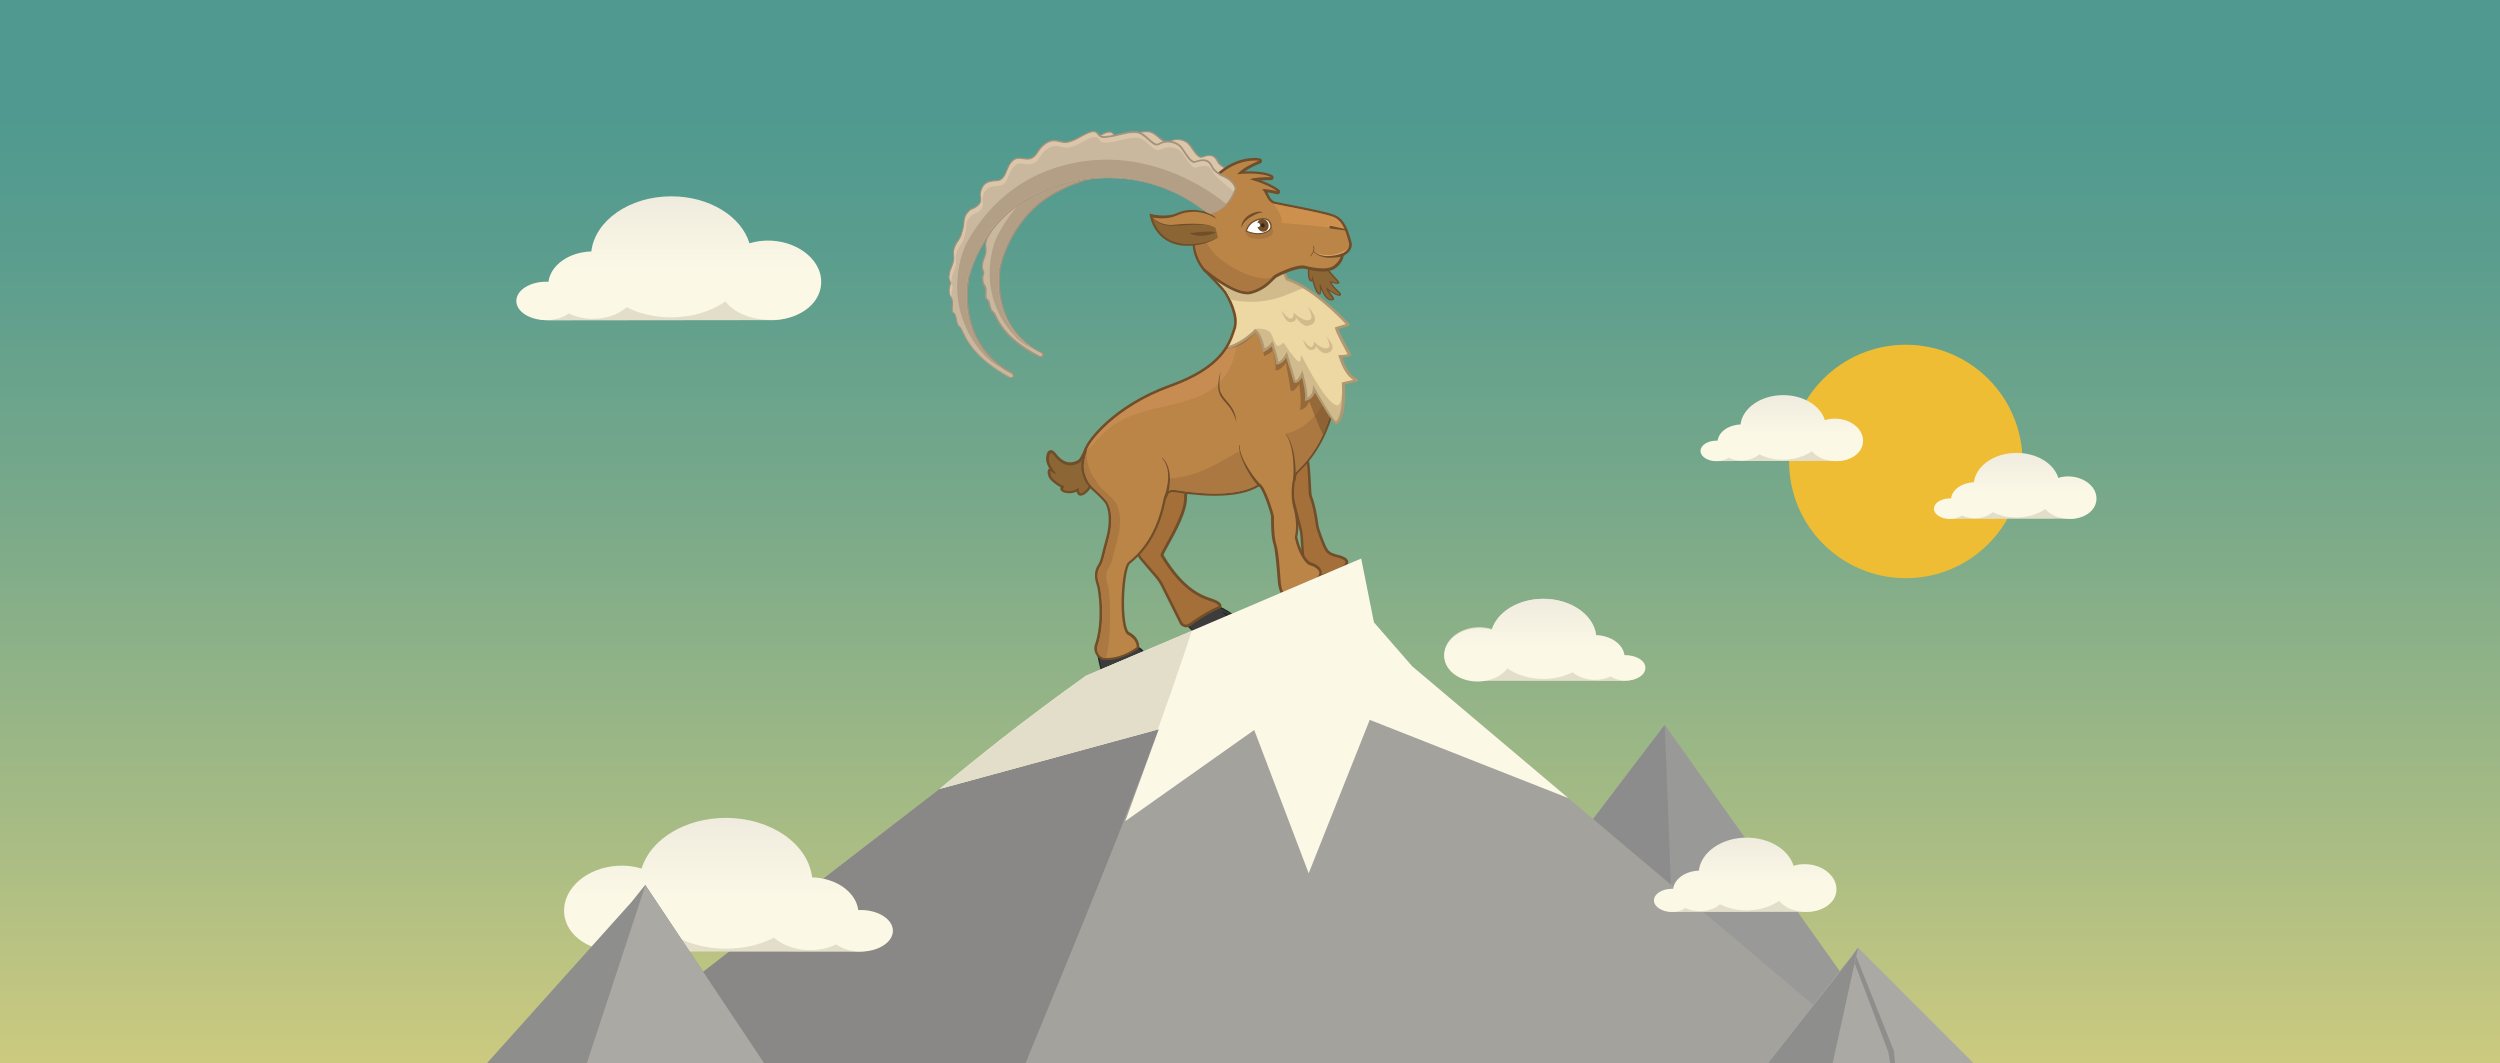 <?xml version="1.0" encoding="utf-8"?>
<!-- Generator: Adobe Illustrator 19.1.0, SVG Export Plug-In . SVG Version: 6.00 Build 0)  -->
<svg version="1.1" id="Layer_1" xmlns="http://www.w3.org/2000/svg" xmlns:xlink="http://www.w3.org/1999/xlink" x="0px" y="0px"
	 viewBox="0 0 1900 808" style="enable-background:new 0 0 1900 808;" xml:space="preserve">
<rect x="0" y="0" width="1900" height="808" fill="#333333" stroke="none"/>
<style type="text/css">
	.st0{fill:url(#SVGID_1_);}
	.st1{fill:#E2DEC9;}
	.st2{fill:url(#SVGID_2_);}
	.st3{fill:#EFBD33;}
	.st4{fill:url(#SVGID_3_);}
	.st5{fill:url(#SVGID_4_);}
	.st6{fill:#999998;}
	.st7{fill:#8C8C8C;}
	.st8{fill:#8D6635;}
	.st9{fill:#704E2A;}
	.st10{fill:#3D3C3D;}
	.st11{fill:#262626;}
	.st12{fill:#A56F3A;}
	.st13{fill:#231F20;}
	.st14{fill:#BC8548;}
	.st15{fill:#AA7840;}
	.st16{fill:#936537;}
	.st17{fill:#C68C52;}
	.st18{opacity:0.5;}
	.st19{fill:#EDD8A3;}
	.st20{fill:#D1BB8C;}
	.st21{fill:#AF9872;}
	.st22{fill:#C9B89E;}
	.st23{fill:#A3927C;}
	.st24{fill:#DBC6A9;}
	.st25{fill:#B29F86;}
	.st26{fill:#CD904D;}
	.st27{fill:#E0A66C;}
	.st28{fill:#FFFFFF;}
	.st29{fill:#3A2613;}
	.st30{fill:#8C6534;}
	.st31{fill:#A3A29D;}
	.st32{fill:url(#SVGID_5_);}
	.st33{fill:#898886;}
	.st34{fill:#FBF8E6;}
	.st35{fill:url(#SVGID_6_);}
	.st36{fill:#8E8E8D;}
	.st37{fill:#AAA9A3;}
	.st38{fill:url(#SVGID_7_);}
</style>
<linearGradient id="SVGID_1_" gradientUnits="userSpaceOnUse" x1="950" y1="808" x2="950" y2="-4.265075e-08">
	<stop  offset="0" style="stop-color:#CCCA7F"/>
	<stop  offset="0.2" style="stop-color:#AABD84"/>
	<stop  offset="0.521" style="stop-color:#79A98A"/>
	<stop  offset="0.765" style="stop-color:#5A9D8E"/>
	<stop  offset="0.902" style="stop-color:#4F9990"/>
</linearGradient>
<rect class="st0" width="1900" height="808"/>
<g>
	<path class="st1" d="M395.9,226.4c-0.2,0.8-0.3,1.6-0.3,2.4c0,8,9.3,14.5,20.8,14.6l0,0.1l166.8-0.2c16.4,0.9,30.8-6.2,37.3-17
		H395.9z"/>
	<linearGradient id="SVGID_2_" gradientUnits="userSpaceOnUse" x1="508.304" y1="243.432" x2="508.304" y2="149.207">
		<stop  offset="0.403" style="stop-color:#FBF8E6"/>
		<stop  offset="1" style="stop-color:#EFECDF"/>
	</linearGradient>
	<path class="st2" d="M586.5,182.9c-6-0.3-11.7,0.4-16.9,2c-6.2-20.5-30.5-35.7-59.4-35.7c-31.8,0-58,18.4-60.8,41.9
		c-17.1,0.5-30.9,10.4-32.6,23.1c-0.6,0-1.1-0.1-1.7-0.1c-12.6,0-22.7,6.6-22.7,14.6c0,8.1,10.2,14.6,22.7,14.6c6.9,0,13-2,17.2-5.1
		c5.3,2.6,11.6,4.1,18.4,4.1c10.2,0,19.3-3.4,25.6-8.8c9.7,4.9,21.3,7.7,33.8,7.7c15.9,0,30.4-4.6,41.2-12.1
		c6.7,8.4,18.2,13.3,31.6,14c21.8,1.2,40.2-10.5,41.2-27.5C625.1,198.9,608.3,184.2,586.5,182.9z"/>
</g>
<g>
	<circle class="st3" cx="1448.4" cy="350.7" r="88.7"/>
	<g>
		<path class="st1" d="M1471.7,385.2c-0.1,0.4-0.2,0.8-0.2,1.3c0,4.3,5,7.7,11.1,7.8l0,0l88.9-0.1c8.7,0.5,16.4-3.3,19.9-9H1471.7z"
			/>
		<linearGradient id="SVGID_3_" gradientUnits="userSpaceOnUse" x1="1531.599" y1="394.341" x2="1531.599" y2="344.126">
			<stop  offset="0.403" style="stop-color:#FBF8E6"/>
			<stop  offset="1" style="stop-color:#EFECDF"/>
		</linearGradient>
		<path class="st4" d="M1573.3,362.1c-3.2-0.2-6.2,0.2-9,1.1c-3.3-10.9-16.2-19-31.7-19c-17,0-30.9,9.8-32.4,22.3
			c-9.1,0.3-16.5,5.5-17.4,12.3c-0.3,0-0.6,0-0.9,0c-6.7,0-12.1,3.5-12.1,7.8c0,4.3,5.4,7.8,12.1,7.8c3.7,0,6.9-1,9.2-2.7
			c2.8,1.4,6.2,2.2,9.8,2.2c5.4,0,10.3-1.8,13.6-4.7c5.2,2.6,11.4,4.1,18,4.1c8.5,0,16.2-2.5,22-6.5c3.6,4.5,9.7,7.1,16.9,7.5
			c11.6,0.7,21.4-5.6,21.9-14.6C1593.9,370.6,1584.9,362.8,1573.3,362.1z"/>
	</g>
	<g>
		<path class="st1" d="M1294.3,341.3c-0.1,0.4-0.2,0.8-0.2,1.3c0,4.3,5,7.7,11.1,7.8l0,0l88.9-0.1c8.7,0.5,16.4-3.3,19.9-9H1294.3z"
			/>
		<linearGradient id="SVGID_4_" gradientUnits="userSpaceOnUse" x1="1354.221" y1="350.419" x2="1354.221" y2="300.204">
			<stop  offset="0.403" style="stop-color:#FBF8E6"/>
			<stop  offset="1" style="stop-color:#EFECDF"/>
		</linearGradient>
		<path class="st5" d="M1395.9,318.2c-3.2-0.2-6.2,0.2-9,1.1c-3.3-10.9-16.2-19-31.7-19c-17,0-30.9,9.8-32.4,22.3
			c-9.1,0.3-16.5,5.5-17.4,12.3c-0.3,0-0.6,0-0.9,0c-6.7,0-12.1,3.5-12.1,7.8s5.4,7.8,12.1,7.8c3.7,0,6.9-1,9.2-2.7
			c2.8,1.4,6.2,2.2,9.8,2.2c5.4,0,10.3-1.8,13.6-4.7c5.2,2.6,11.4,4.1,18,4.1c8.5,0,16.2-2.5,22-6.5c3.6,4.5,9.7,7.1,16.9,7.5
			c11.6,0.7,21.4-5.6,21.9-14.6C1416.5,326.7,1407.5,318.8,1395.9,318.2z"/>
	</g>
</g>
<g>
	<g>
		<g>
			<polygon class="st6" points="1447.9,808 1265.2,550.9 1069.6,808 			"/>
			<polygon class="st7" points="1275.1,808 1265.2,550.9 1069.6,808 			"/>
		</g>
		<g>
			<path class="st8" d="M821.4,375.9c-0.4,0-0.8-0.1-1.1-0.3c-1-0.6-1.4-2-1.5-3.3c-1.9,1.2-4,1.8-6.2,1.8c-0.4,0-0.8,0-1.2-0.1
				c-0.1,0-3.7-0.3-4.4-2c-0.2-0.6-0.2-1.2,0.2-1.7c0,0,0.3-0.4,0.3-0.4c0,0,0,0,0,0c-3.6-1.2-7.9-5.2-8.9-6.5
				c-0.9-1.1-1.8-4.4-1.2-5.7c0.2-0.5,0.7-0.8,1.2-0.8c0.3,0,0.5,0.1,0.7,0.2c-3.5-5.1-3.7-8.4-2.8-11.6c0.5-2,1.5-2.4,2.3-2.4
				c1.2,0,2.2,1.1,3.1,2.3c3.6,4.6,7.4,7,11.5,7c3,0,5.6-1.3,7.2-2.4c0.9-0.7,3-4.9,4.2-7.6l0.5-1.1l1,0.7c1.1,0.8,4.8,3.6,5.4,5
				l0.1,0.2l-0.8,21.7l-2.5,1C826.7,372.8,823.5,375.9,821.4,375.9z"/>
			<path class="st9" d="M825.7,342.8c0,0,4.6,3.3,5.1,4.6l-0.7,20.8l-2.2,0.9c-1.6,2.8-4.8,5.8-6.4,5.8c-0.2,0-0.4,0-0.5-0.1
				c-1.4-0.9-1.1-4.3-1.1-4.3c-2.8,2.3-5.4,2.7-7.2,2.7c-0.4,0-0.8,0-1.1,0c-1.6-0.1-4.4-1-3.5-2.1c0.9-1.2,1.3-1.5-0.2-2
				c-3.3-1.1-7.4-4.8-8.4-6.1c-0.9-1.1-1.7-4.8-0.8-4.8c0.2,0,0.4,0.1,0.7,0.4c1,1,1.9,1.5,2.5,1.5c0.5,0,0.6-0.3,0.2-0.8
				c-5.4-6.7-5.3-10.1-4.5-13.2c0.3-1.2,0.8-1.7,1.3-1.7c0.8,0,1.6,1,2.3,1.9c4.3,5.6,8.6,7.4,12.3,7.4c3.1,0,5.8-1.3,7.7-2.6
				C822.7,349.7,825.7,342.8,825.7,342.8 M824.8,339.7l-1,2.3c-1.4,3.3-3.3,6.7-3.9,7.2c-1.5,1-3.8,2.2-6.6,2.2
				c-3.7,0-7.3-2.2-10.7-6.6c-1-1.3-2.3-2.7-3.9-2.7c-0.9,0-2.5,0.4-3.2,3.1c-0.9,3.1-0.8,6.3,2,10.9c-0.4,0.2-0.8,0.6-1,1
				c-0.9,1.8,0.3,5.6,1.3,6.8c1,1.3,4.7,4.7,8.2,6.3c-0.3,0.7-0.3,1.4,0,2c0.9,2.1,4.5,2.6,5.3,2.6c0.4,0,0.8,0.1,1.3,0.1
				c1.9,0,3.8-0.4,5.5-1.2c0.3,1,0.8,2,1.7,2.6c0.5,0.3,1,0.4,1.6,0.4c2.7,0,6.1-3.5,7.8-6.2l1.6-0.6l1.2-0.5l0-1.3l0.7-20.8l0-0.4
				l-0.2-0.4c-0.6-1.5-3.5-3.8-5.8-5.4L824.8,339.7L824.8,339.7z"/>
		</g>
		<g>
			<path class="st10" d="M995.9,439l0-0.2c-0.3-5.8,0.1-5.9,0.5-6c0.5-0.3,5.8-5.1,6.4-5.7c0.2-0.2,0.3-0.3,4-0.3
				c5.2,0,14.3,0.3,14.4,0.3l0.1,0l0.1,0.1c0.5,0.3,12,7.9,13.6,9.1c0.5,0.4,1,1.3,0.7,2.6c0,0.2-0.1,0.5-1.4,0.7
				c0.6,1,0.3,1.3,0.2,1.4c-1.9,2.5-7,6.5-20.2,11.2l-0.2,0.1L995.9,439z"/>
			<path class="st11" d="M1006.7,427.2c5.3,0,14.4,0.3,14.4,0.3s12,7.9,13.6,9.1c0.4,0.3,0.7,1,0.5,2.1c-0.1,0.3-1.8,0.4-1.8,0.4
				s0.9,1.2,0.7,1.6c-2.1,2.7-7.6,6.6-20,11.1l-17.8-12.9c0,0-0.3-5.4,0.2-5.5c0.5-0.2,6.1-5.3,6.6-5.9
				C1003.2,427.2,1004.7,427.2,1006.7,427.2 M1006.7,426.2L1006.7,426.2c-3.9,0-4.1,0.2-4.4,0.5c-0.6,0.6-5.5,5.1-6.3,5.6
				c-0.6,0.2-1.1,0.6-0.7,6.5l0,0.5l0.4,0.3l17.8,12.9l0.4,0.3l0.5-0.2c13.3-4.8,18.4-8.8,20.4-11.4c0.2-0.3,0.4-0.7,0.1-1.4
				c0.8-0.2,1-0.6,1.1-0.9c0.4-1.5-0.2-2.6-0.8-3.1c-1.6-1.2-13.1-8.8-13.6-9.1l-0.2-0.2l-0.3,0
				C1021.1,426.5,1012,426.2,1006.7,426.2L1006.7,426.2z"/>
		</g>
		<g>
			<path class="st12" d="M979.9,369.7c0,0,8.4,30.4,9.1,35c0.7,4.6,1,18.4,2.1,21.6c1.1,3.2,10,12.2,10,12.2s18.7-5,21.6-9
				c2.9-3.9-1.7-5.6-4.8-6.6c-3.1-1-7.8-1.3-10.3-5.9c-2.5-4.7-6.3-15.9-6.5-17.4c-0.2-1.5-1.9-15-5-22.7c-1-2.4-0.6-25.2-3.3-31
				c-2.7-5.8-17.9,11.5-17.9,11.5L979.9,369.7z"/>
			<path class="st9" d="M1001.1,439.5c-0.3,0-0.5-0.1-0.7-0.3c-0.9-0.9-9.1-9.2-10.3-12.6c-0.7-2-1.1-7.7-1.4-13.1
				c-0.2-3.5-0.4-6.9-0.7-8.7c-0.7-4.4-8.7-33.4-9.1-34.8l-4.9-12.2c-0.1-0.4-0.1-0.7,0.2-1c2-2.3,12.4-13.7,17.3-12.9
				c1,0.1,1.8,0.7,2.2,1.7c1.7,3.8,2.2,13.9,2.6,22c0.2,4.1,0.4,8.3,0.7,9.1c3.4,8.2,5.1,22.8,5.1,22.9c0.1,1.3,3.9,12.4,6.4,17
				c1.8,3.4,5,4.2,7.7,4.9c0.7,0.2,1.4,0.3,2,0.5c2.7,0.9,5.6,2,6.3,4.2c0.4,1.2,0.1,2.5-1,3.9c-3.1,4.1-20.2,8.8-22.2,9.3
				C1001.2,439.5,1001.1,439.5,1001.1,439.5z M976.1,357.7l4.7,11.7c0,0,0,0.1,0,0.1c0.3,1.2,8.4,30.5,9.1,35.1
				c0.3,1.9,0.5,5.3,0.7,8.9c0.3,5.1,0.7,10.8,1.3,12.6c0.8,2.3,6.7,8.7,9.4,11.4c5.5-1.5,18.4-5.6,20.5-8.5
				c0.6-0.8,0.9-1.5,0.7-2.1c-0.5-1.5-3.5-2.4-5-2.9c-0.6-0.2-1.2-0.3-1.8-0.5c-3-0.8-6.8-1.7-9-5.9c-2.5-4.7-6.4-16-6.6-17.7
				c0-0.1-1.7-14.4-5-22.4c-0.4-1-0.6-4-0.8-9.7c-0.3-7.5-0.8-17.8-2.4-21.2c-0.2-0.5-0.5-0.6-0.7-0.6
				C988.3,345.4,980.6,352.7,976.1,357.7z"/>
		</g>
		<g>
			<path class="st10" d="M989.6,465.2c-2.9,0-5.6-1.8-6.8-4.4l-4.5-9.6l0.2-0.2c0.5-0.5,13.4-13.3,20.7-13.3c0.8,0,1.5,0.1,2,0.4
				c6.4,2.9,15.5,10.3,14.7,14c-0.2,1.1-0.9,2.2-2,3.3c-0.2,0.2-0.5,0.3-0.8,0.3c-0.5,0-1.1-0.1-1.6-0.3c0.1,0.9,0.1,1.9-0.4,2.2
				c-5.4,3.6-14,6.2-17.4,7.2c-0.8,0.2-1.7,0.4-2.6,0.4L989.6,465.2z"/>
			<path class="st11" d="M999.2,438.2c0.7,0,1.3,0.1,1.8,0.4c6.5,2.9,15.1,10.2,14.4,13.4c-0.2,1.1-0.9,2.1-1.9,3.1
				c-0.1,0.1-0.3,0.1-0.5,0.1c-0.8,0-2.2-0.4-2.2-0.4s0.4,2.2-0.1,2.5c-5.4,3.6-14,6.2-17.2,7.1c-0.8,0.2-1.6,0.3-2.4,0.3
				c0,0-0.1,0-0.1,0l-1.5,0c-2.7,0-5.2-1.6-6.4-4.1l-4.4-9.3C978.8,451.3,992,438.2,999.2,438.2 M999.2,437.2
				c-7.5,0-20.5,12.9-21.1,13.4l-0.5,0.5l0.3,0.6l4.4,9.3c1.3,2.8,4.2,4.6,7.3,4.7l1.5,0l0.1,0c0.9,0,1.8-0.1,2.7-0.4
				c3.4-1,12-3.6,17.5-7.3c0.2-0.1,0.7-0.5,0.7-2c0.3,0.1,0.7,0.1,1,0.1c0.2,0,0.8,0,1.2-0.4c1.1-1.2,1.9-2.4,2.1-3.6
				c1-4.3-9.3-12-15-14.6C1000.8,437.3,1000,437.2,999.2,437.2L999.2,437.2z"/>
		</g>
		<g>
			<path class="st10" d="M834.2,496.6c0,0,2.2,11.8,3.4,13.8c1.2,2,6.4,4.2,15,2.1c5.7-1.4,6.9-4.4,6.9-4.4s2.3,1.6,3.6,1.4
				s9.6-4.7,8.6-8.4c-1-3.8-3.8-8.1-7.7-9.2C860,490.7,836.7,495.6,834.2,496.6z"/>
			<path class="st11" d="M846,513.8c-5,0-8-1.7-8.9-3.2c-1.2-2-3.3-13.5-3.4-14l-0.1-0.4l0.4-0.2c2.4-1,25.8-6,30-4.9
				c4.2,1.2,7.1,5.8,8.1,9.5c0.2,0.9,0,1.9-0.6,3c-1.9,3.1-7.3,5.8-8.3,6.1c-1.1,0.2-2.7-0.6-3.5-1.1c-0.6,1-2.5,3.1-7,4.2
				C850.1,513.6,847.9,513.8,846,513.8z M834.8,497c0.7,3.5,2.3,11.7,3.2,13.2c1.2,1.9,6.4,3.8,14.4,1.8c5.3-1.3,6.5-4.1,6.5-4.1
				l0.2-0.6l0.5,0.4c0.8,0.6,2.4,1.4,3.2,1.3c0.9-0.2,6-2.8,7.7-5.6c0.5-0.8,0.7-1.6,0.5-2.2c-0.9-3.5-3.6-7.8-7.4-8.8
				C860.2,491.3,838.6,495.7,834.8,497z"/>
		</g>
		<path class="st13" d="M857.8,509.8c-0.3-0.4-0.4-8.8-0.4-8.8l4.2,7.8L857.8,509.8z"/>
		<g>
			<path class="st10" d="M901.8,474.5c0,0,8.5,9.6,11.6,9.2c4.2-0.6,17.4-7.2,22.7-11.6c0,0,3.8-2.9,1-4.7
				c-2.9-1.9-9.6-6.6-11.6-5.8C923.5,462.3,915.4,454,901.8,474.5z"/>
			<path class="st11" d="M913.2,484.2c-3.4,0-10.9-8.4-11.8-9.4l-0.3-0.3l0.2-0.3c11.3-16.9,18.8-14.6,22.4-13.5
				c0.6,0.2,1.2,0.4,1.5,0.3c1.9-0.7,6.4,2.2,11,5.2l1,0.7c0.8,0.5,1.3,1.2,1.3,2c0.1,1.8-2.2,3.5-2.2,3.5
				c-5.1,4.3-18.4,11.1-22.9,11.7C913.3,484.2,913.3,484.2,913.2,484.2z M902.4,474.5c3.3,3.7,8.9,9.1,10.9,8.8
				c4-0.5,17.2-7.1,22.4-11.5c0.5-0.4,1.9-1.7,1.9-2.7c0-0.5-0.3-0.9-0.8-1.2l-1-0.7c-2.6-1.7-8.6-5.7-10.1-5.1
				c-0.5,0.2-1.2,0-2.1-0.3C920.2,460.7,913.2,458.5,902.4,474.5z"/>
		</g>
		<polygon class="st13" points="936,471.6 928.1,464.4 937.8,469.7 		"/>
		<g>
			<path class="st12" d="M866.5,424l12.1,14.2c1.8,2.1,3.4,4.5,4.6,7l13.4,26.8c0.6,1.1,1.1,2.5,2.2,3l1.6,0.7
				c1.1,0.5,2.8-0.3,3.8-1c3.8-2.8,13.9-9.8,22.6-13.2c0,0,1.9-2.5-4.8-4.9s-22-5.9-38.9-34.4c-1-1.7,19-30,17.8-45.1
				c-0.2-2,2.9-6.4,5.2-7.5c2.3-1.1-25.6-2.4-25.6-2.4l-16.1,20.7l-5.9,21.7L866.5,424z"/>
			<path class="st9" d="M901.4,476.8c-0.4,0-0.8-0.1-1.2-0.2l-1.6-0.7c-1.3-0.5-1.9-1.8-2.4-2.9c-0.1-0.2-0.2-0.4-0.3-0.6
				l-13.4-26.8c-1.2-2.4-2.7-4.7-4.5-6.8l-12.1-14.2c0-0.1-0.1-0.1-0.1-0.2l-7.9-14.4c-0.1-0.2-0.2-0.5-0.1-0.7l5.9-21.7
				c0-0.1,0.1-0.2,0.2-0.3l16.1-20.7c0.2-0.3,0.5-0.4,0.8-0.4c26.3,1.2,26.5,2.2,26.7,3.1c0.1,0.4-0.1,0.9-0.7,1.2
				c-2.1,1-4.8,5-4.7,6.5c0.9,10.6-8.5,27.4-14,37.4c-1.8,3.2-3.6,6.5-3.8,7.4c15.5,26,29.3,30.7,36.8,33.2c0.5,0.2,1,0.4,1.5,0.5
				c3.2,1.2,5.1,2.6,5.6,4.2c0.4,1.3-0.2,2.2-0.3,2.3c-0.1,0.1-0.3,0.3-0.4,0.3c-8.5,3.3-18.5,10.2-22.3,13
				C904,476.2,902.6,476.8,901.4,476.8z M867.4,423.4l12.1,14.1c1.9,2.2,3.5,4.6,4.8,7.2l13.4,26.8c0.1,0.2,0.2,0.4,0.3,0.6
				c0.4,0.8,0.8,1.7,1.4,1.9l1.6,0.7c0.6,0.2,1.8-0.1,2.8-0.9c3.9-2.8,13.8-9.6,22.4-13.1c0-0.1,0-0.2-0.1-0.4
				c-0.2-0.4-0.9-1.6-4.4-2.8c-0.5-0.2-0.9-0.3-1.5-0.5c-7.2-2.4-22-7.5-38-34.3c-0.6-1,0.1-2.3,3.9-9.2
				c5.4-9.8,14.6-26.3,13.8-36.3c-0.2-2.1,2-5.4,4.1-7.3c-4-0.6-13.9-1.2-23-1.7l-15.6,20.2l-5.8,21.1L867.4,423.4z"/>
		</g>
		<g>
			<path class="st14" d="M840,501c-2.2,0-4.3-1.2-5.7-3.2c-1.5-2.2-2-4.9-1.2-7.2c6-17.1,2.9-41.7,1.4-46.1
				c-2-5.8-1.7-10.6,0.8-14.4c1.7-2.5,2.2-4.9,3.4-9.7c0.7-2.7,1.5-6.1,2.8-10.6c2.8-9.8,3.2-22.7-1.3-28.4c-2.4-3-6.4-6.7-9.3-9.3
				c-2.5-2.2-4.4-4.7-5.7-7.5c-3.9-8.5-2.3-14.3-1-18.9c0.3-1.2,0.6-2.3,0.8-3.3c1.2-6.7,22.8-34.1,64.3-48.9
				c38.9-13.9,44.8-31.4,48.3-41.8c0.2-0.6,0.4-1.3,0.6-1.8c3.7-10.6-7.1-27.5-7.2-27.7c-1.9-2.9-15.6-16.8-15.7-17
				c-0.1-0.1-0.2-0.3-0.2-0.4c-0.3-1-0.2-1.8,0.2-2.4c0.3-0.4,0.8-0.8,1.9-0.8c2.7,0,7.4,2.7,8.7,3.8c1.5,1.2,21.7,5.8,28.1,5.8
				c0.9,0,1.1-0.1,1.1-0.1c0.5-0.2,1.4-0.7,2.5-1.3c4.1-2.1,11-5.7,14.7-5.7c2.2,0,2.9,1.3,3.1,2c0.9,3.9,2.7,12,10.3,15.5
				c13.3,6.2,21.6,14.7,24.7,25.1c4,13.6-2.3,26.1-4.2,29.3l10.4,8c0.2,0.2,0.4,0.5,0.4,0.8c0,0.5-0.3,46.1-30.9,74.1
				c-3.2,2.9-4.9,17.6-2.3,26.5c3.6,12.3,1.6,21.4,1.2,23.1c2.5,12,8.1,19.6,11,20.3c2.6,0.6,6.7,2.6,7.5,5.7
				c0.3,1.1,0.3,2.9-1.7,4.8c-9.9,9.6-15.6,12.7-21.6,14.5c-0.5,0.1-0.9,0.2-1.4,0.2c-5,0-6.3-8.6-6.6-12.3c-0.1-0.8-0.2-2-0.3-3.3
				c-0.5-7-1.5-20.1-3.1-24.7c-1.8-5.3-1.8-16.4-1.8-20.1c0-0.4,0-0.7,0-0.9c-0.1-3.2-7.6-24-10.1-24c-7.4,4.9-18.7,7.4-33.5,7.4
				c-12.9,0-25.4-2-30.7-2.8l-0.3,0c-0.4-0.1-0.8-0.1-1.2-0.1c-4.4,0-5.7,4.4-6.5,8.5l-0.1,0.6c-6.2,29-20.9,41.1-26.4,45.6
				c-3.6,2.9-5.9,25.9-4.3,41.6c1,9.9,3.1,11.7,3.8,12c7.9,4.1,7.3,10.2,7.3,10.4c0,0.3-0.2,0.5-0.4,0.7c-7.6,5.5-15.9,8.4-24,8.4
				L840,501z"/>
			<path class="st9" d="M917.2,202.4c2.3,0,6.8,2.5,8,3.6c1.7,1.5,22.5,6.1,28.8,6.1c0.7,0,1.2-0.1,1.5-0.2c2.3-1,12.3-6.8,16.8-6.8
				c1.1,0,1.9,0.4,2.1,1.3c1,4.5,3,12.5,10.9,16.2c41.5,19.4,19.6,53.7,19.6,53.7l11.2,8.5c0,0,0,45.4-30.6,73.4
				c-4.1,3.7-4.9,19.7-2.6,27.5c3.9,13.2,1.1,22.7,1.1,22.7c2.4,11.5,8,20.4,11.8,21.3c3.8,0.9,9.7,4.6,5.4,8.8
				c-9.7,9.3-15.3,12.5-21.2,14.3c-0.4,0.1-0.8,0.2-1.1,0.2c-3.8,0-5.3-6.9-5.6-11.4c-0.4-4.9-1.4-22.7-3.4-28.3
				c-1.9-5.7-1.7-18.8-1.7-20.7c0-1.8-7.2-25-11.1-25c-0.2,0-0.4,0.1-0.6,0.2c-8.5,5.6-21,7.3-33,7.3c-13.1,0-25.5-2-30.8-2.8
				c-0.5-0.1-0.9-0.1-1.4-0.1c-5.9,0-7,6.7-7.6,9.9c-6.1,28.4-20.1,40.2-26.1,45.1s-7.7,51.5-0.4,55.3c7.3,3.8,6.7,9.4,6.7,9.4
				c-10,7.3-18.8,8.2-23.4,8.2c-0.1,0-0.3,0-0.4,0c-4.5-0.1-7.3-5.2-6-9.1c6.1-17.3,3-41.9,1.4-46.8c-1.7-4.8-2-9.5,0.7-13.6
				c2.7-4.1,2.7-7.9,6.3-20.5c3.6-12.6,2.4-24.3-1.5-29.3c-2.5-3.1-6.7-7-9.5-9.5c-2.3-2-4.2-4.4-5.4-7.2
				c-4.7-10.3-1.1-16.3-0.1-21.6c1.1-6.1,21.9-33.2,63.7-48.2c41.8-15,46-34.2,49.5-44.2c3.5-10.1-5.4-25.6-7.3-28.6
				c-2-3.1-15.9-17.1-15.9-17.1C915.6,203,916.1,202.4,917.2,202.4 M917.2,200.4c-1.5,0-2.3,0.7-2.7,1.2c-0.4,0.6-0.9,1.6-0.4,3.3
				c0.1,0.3,0.3,0.6,0.5,0.8c5.5,5.6,14.2,14.7,15.6,16.8c2.8,4.2,10,18.3,7.1,26.8c-0.2,0.6-0.4,1.2-0.6,1.8
				c-3.4,10.2-9.2,27.4-47.7,41.2c-22.9,8.2-38.6,19.6-47.8,27.8c-10.4,9.3-16.5,18-17.2,21.9c-0.2,1-0.5,2.1-0.8,3.2
				c-1.3,4.8-3,10.7,1.1,19.6c1.3,2.9,3.3,5.5,5.9,7.8c4.1,3.6,7.4,6.9,9.2,9.2c3.3,4.1,4.7,14.9,1.1,27.5
				c-1.3,4.5-2.1,7.9-2.8,10.6c-1.1,4.7-1.7,7-3.2,9.4c-2.8,4.2-3.1,9.2-1,15.3c1.5,4.3,4.6,28.6-1.4,45.4c-0.9,2.6-0.4,5.7,1.3,8.1
				c1.6,2.3,4,3.6,6.5,3.6c0.1,0,0.3,0,0.5,0c8.3,0,16.8-3,24.6-8.6c0.5-0.3,0.8-0.8,0.8-1.4c0-0.3,0.7-7-7.8-11.4
				c-0.8-0.4-2.4-3.3-3.2-11.2c-0.8-7.2-0.7-16.9,0.2-25.3c1.1-10.7,2.9-14.8,3.8-15.4c5.6-4.6,20.4-16.8,26.7-46.2l0.1-0.6
				c0.8-3.9,1.9-7.7,5.6-7.7c0.3,0,0.7,0,1.1,0.1l0.3,0c5.3,0.8,17.8,2.8,30.8,2.8c14.6,0,25.9-2.4,33.5-7.2
				c0.7,0.7,2.5,3.1,5.4,10.9c2.1,5.7,3.6,11,3.7,11.9c0,0.2,0,0.5,0,0.8c0,3.7-0.1,15,1.8,20.4c1.5,4.5,2.5,18,3,24.5
				c0.1,1.4,0.2,2.6,0.3,3.4c0.3,4,1.8,13.2,7.6,13.2c0.6,0,1.1-0.1,1.7-0.3c6.1-1.9,11.9-5.1,22-14.8c2.3-2.2,2.3-4.4,1.9-5.8
				c-1-3.7-5.8-5.8-8.2-6.4c-2.6-0.6-7.8-8.5-10.2-19.3c0.5-2.2,2.3-11.3-1.3-23.4c-2.3-7.6-1.1-22.6,2-25.5
				c16.2-14.8,23.8-34.4,27.4-48.2c3.8-14.9,3.9-26.2,3.9-26.7c0-0.6-0.3-1.2-0.8-1.6l-9.8-7.4c2.3-4.3,7.6-16.3,3.8-29.3
				c-3.1-10.7-11.6-19.3-25.2-25.7c-7.1-3.3-8.8-10.8-9.7-14.8c-0.2-0.7-0.9-2.8-4-2.8c-3.6,0-9.5,2.9-15.1,5.8
				c-1,0.5-1.9,1-2.4,1.2c-0.1,0-0.3,0-0.8,0c-6,0-25.2-4.3-27.5-5.6C925,203.2,920.1,200.4,917.2,200.4L917.2,200.4z"/>
		</g>
		<g>
			<path class="st15" d="M1016,284.8l1.4-0.3c0-1.1-0.1-2.2-0.2-3.3c-6.2,19.2-18.3,44.1-39.8,48.2l2.2,3.7l2.3,5.9l1.9,11.7
				l0.2,7.5c1-0.5,0.4,0.4,1.4-0.1C1016,330.1,1016,284.8,1016,284.8z"/>
			<path class="st15" d="M954.1,365.9l-4.3-6.9l-3.3-5.9l-4.1-10.4c-15.3,8.1-31.8,20.2-54.6,20.9l-1.7,10.7l0.3,0.3
				c1.3-1.7,3.3-2.8,6.3-2.3c10.1,1.6,45.5,7.3,63.4-4.2L954.1,365.9z"/>
			<g>
				<path class="st16" d="M963.7,378.8c0,0.1,0,0.1,0.1,0.2c0,0,0,0,0.1,0L963.7,378.8z"/>
			</g>
		</g>
		<path class="st17" d="M825.9,342.5c1.1-6.1,21.9-33.2,63.7-48.2c41.8-15,46-34.2,49.5-44.2c0.8-2.3,0.9-4.8,0.7-7.4
			c0.1,0,0.1,0,0.1,0s6,32.8-16.9,51.5c-22.9,18.7-64,10.9-87.4,38.4L825.9,342.5z"/>
		<g>
			<g class="st18">
				<path class="st9" d="M931.1,265.4l4.6-4c0.8-1.2,2.1-2.1,2.7-3.2c4.1-5.2,6.2-10,7.9-13.6c4.7-9.5-2.1-26-3.7-29.1
					c-0.4-0.8-1.3-2.2-2.5-4c9.7,1,20,2.1,20,2.1l12.5,6.8l3.9,0.7l8.3,4.1l4.3,4.9l20.5,14.2c3.2,3.2-6.2,3-2.6,6.2
					c0.2,1.3,0.4,2.6-4.1,3.9l11.3,6.2c4.7,1.4,3.6,3,4.9,7.1c-0.5,1.5-1.5,2.1-1.5,2.1l1.3,12.7c-0.6,0-1.1-0.1-1.1-0.1
					c0.2,1.2,0.4,2.3,0.6,3.3l-0.4,2.6c0,0-0.7,21.7-12.5,42.2c-3.3-6.3-10.6-25.8-10.6-25.8c-1.5,6.5-7,6.9-7,6.9
					c1.6-5.8-0.5-19.7-0.5-19.7c-4.5,7.2-6.5,4.9-6.5,4.9c-0.4-3.7-3.6-20.9-3.6-20.9c-4.4,6.2-7.9,5.6-7.9,5.6c0.6-4.3-2-15-2-15
					c-2.1,2.3-6.7,4.2-6.7,4.2s-2.7-15.7-6.6-18.5C954.1,252.4,946.1,264.3,931.1,265.4z"/>
			</g>
			<path class="st19" d="M1018.4,270.9c0,0,5.6-0.2,7.2-1.3c0,0-9.3-16.7-9.9-20.2l9-2.7c0.3,0.1-24.2-27.2-46.5-34.7l-2.2-5.3
				l-6.1,0.2l-17,2.7c0,0-20.7,0.4-31.1,0.6c4.1,4.2,9,9.5,10.2,11.3c1.9,2.9,10.8,18.5,7.3,28.6c-1.3,3.7-2.7,8.6-5.9,14
				c11.2-3.2,20.3-12.7,20.3-12.7c4.2,2.3,6.7,15,6.7,15s4.2-2.4,6.1-5c0,0,3.9,10.4,3.8,14.7c0,0,3.6,0.1,7.1-6.5
				c0,0,5.3,16.7,6.2,20.3c0,0,2.2,2,5.9-5.7c0,0,3.8,13.5,2.9,19.5c0,0,5.5-1.1,6.1-7.7c0,0,13.5,24,16.6,25.7
				c0,0,7.1-1.7,5.6-30.1c0,0,7.1-1.6,9.7-2.1C1032.9,288.8,1023.7,288.9,1018.4,270.9z"/>
			<path class="st20" d="M978.2,213.1l-0.8-0.3l-0.3-0.8l-1.7-4.2l-4.7,0.2l-16.9,2.7l-0.1,0l-0.1,0c-0.2,0-11.5,0.2-21.6,0.4
				l-4.2,1.8c2.9,3.1-0.8,1.8-1.5,2.1c2.6,2.8,4.9,5.4,5.6,6.5c0.6,1,2,3.2,3.4,6.2c28.3,6.1,46.2-5.8,55.4-8.8
				C986.5,216.5,982.4,214.5,978.2,213.1z"/>
			<path class="st20" d="M993.8,232.9c0,0,5.9,9.4,0.9,10.4c-5,1-11.4-5.7-11.4-5.7s0,5.3-2.9,4.5c-2.9-0.8-6.1-5.8-6.3-6
				c-0.2-0.3,2.3,9.6,7.4,8.7c5-0.9,3-4,3-4s5.2,7.6,9.4,6.8S1003.9,243.4,993.8,232.9z"/>
			<path class="st20" d="M1007.8,255.6c0,0,5.2,8.3,0.8,9.1c-4.4,0.9-10-5.1-10-5.1s0,4.7-2.5,4c-2.6-0.7-5.3-5.1-5.6-5.3
				s2,8.5,6.5,7.7s2.6-3.5,2.6-3.5s4.6,6.7,8.3,6S1016.7,264.8,1007.8,255.6z"/>
			<path class="st20" d="M960.7,265.2c-1.8-7.2-4.2-11.7-7.1-13.4c-0.2-0.1-0.3-0.2-0.4-0.4c-0.3-0.4-0.1-1,0.3-1.3c0,0,0,0,0,0
				c0,0,0,0,0.1,0c0.1,0,0.1-0.1,0.2-0.1c1-0.2,3.5-0.4,6,0c3.4,0.6,5.6,2,6.5,4.1l0,0c0.3,0.5,0.8,1.6,1.7,4l0,0l0.1,0.3
				c1,2.2,1.9,4.1,2.9,4.4c0.5,0.2,1.2,0,2.1-0.6c0.4-0.2,0.9-0.6,1.4-1l0.9-0.7l0-0.1l0.1,0.1l0,0l0.1,0.1l3.3,4.7l0.3,0.5
				c1.7,2.4,6.9,9.8,8.5,8.9c0.2-0.1,0.6-0.5,0.8-2.1l0.5-2.9l1.3,2.6c4.6,9.2,18,33.5,25.1,35.6c0.7,0.2,1.3,0.2,1.8-0.1
				c1-0.6,2.3-2.6,2.7-8.7l0.8,0.7c-0.1,13.2-3,18.4-4.8,20.3l-0.7,0.8l-0.7-0.8c-2.8-3.2-9.8-14.7-15.3-24.4l-1.3-2.3l-0.3,2.6
				c-0.2,2.4-1.2,4.3-2.8,5.6l-1.5,1.2l-0.1-1.9c-0.2-6.7-3-16.4-3.1-16.8l-0.6-2.1l-0.9,2c-1.4,2.9-2.5,4.2-3.1,4.8l-1.1,1
				l-0.4-1.5c-1.5-5.3-5.6-18.3-5.8-18.9l-0.7-2.2l-1.1,2.1c-1.3,2.3-2.7,4-4.4,5.1l-1.2,0.8l-0.2-1.5c-0.7-4.3-2.8-10.3-3.5-12.2
				l-0.7,1c-0.6,0.9-1.8,1.6-2.9,2.3c-0.5,0.3-0.9,0.6-1.3,0.9c0,0,0,0-0.1,0c-0.2,0.1-0.5,0.2-0.8,0.1
				C961,265.8,960.8,265.5,960.7,265.2z"/>
			<path class="st21" d="M1025.6,247.1c0.4-0.6,0.3-0.8-4.4-5.5c-2.4-2.4-6.2-6.1-10.9-10.2c-8-7-20-16.1-31.5-20.1l-2.3-5.6
				l-6.9,0.3l-17,2.7c-1.3,0-21.5,0.4-31.4,0.6l0,0.6c0.4,0.4,0.9,0.9,1.3,1.4c10.6-0.2,30-0.5,30.2-0.5l17.1-2.7l5.4-0.2l2.1,5.1
				l0.4,0.1c19.5,6.5,40.4,28.2,45.1,33.2l-8.3,2.5l0.2,0.9c0.6,3.2,7.4,15.7,9.5,19.5c-1.4,0.4-4,0.7-5.8,0.7l-1.3,0l0.4,1.3
				c3.4,11.3,8.2,15.7,10.9,17.5c-3.1,0.7-7.6,1.7-7.8,1.8l-0.8,0.2l0,0.8c1.2,22.9-3.3,27.9-4.5,28.9c-2.6-2.4-10.9-16.3-15.8-25
				l-1.6-2.8l-0.3,3.2c-0.4,3.9-2.5,5.6-4,6.4c0.2-6.6-3-17.7-3.1-18.2l-0.7-2.6l-1.1,2.4c-2,4.3-3.4,5.1-4,5.3c-0.1,0-0.1,0-0.1,0
				c-1.2-4.5-5.8-19.2-6-19.8l-0.7-2.3l-1.1,2.1c-2.1,3.9-4.2,5.3-5.3,5.8c-0.5-4.9-3.7-13.4-3.8-13.8l-0.7-1.8l-1.1,1.5
				c-1.1,1.6-3.3,3.1-4.6,4c-0.8-3.6-3.2-12.2-6.9-14.3l-0.7-0.4l-0.5,0.6c-0.1,0.1-8.5,8.8-18.9,12.1c-0.5,0.8-1,1.7-1.5,2.6
				l0.9-0.3c9.9-2.7,18.1-10.2,20.4-12.5c2.8,2.5,5,10.7,5.6,13.9l0.3,1.4l1.2-0.7c0.1-0.1,3.1-1.8,5.2-3.9c1.1,3,3.3,9.6,3.2,12.7
				l0,1l1,0c0.4,0,3.5,0,6.9-5.1c1.5,4.6,4.8,15.3,5.5,18.1l0.1,0.3l0.2,0.2c0.1,0.1,0.8,0.7,1.9,0.4c1.4-0.3,2.8-1.6,4.3-4.1
				c1,4.1,2.9,12.4,2.3,16.5l-0.2,1.4l1.4-0.3c0.1,0,4.6-1,6.4-5.9c3.8,6.7,12.9,22.3,15.7,23.8l0.3,0.2l0.4-0.1
				c0.8-0.2,7.7-2.7,6.4-30.3c1.9-0.4,6.8-1.5,8.8-1.9c0.3-0.1,1.1-0.2,1.2-1c0.1-0.8-0.5-1.1-1.1-1.5c-1.8-1-7.1-4.1-11-16
				c1.9-0.1,5.1-0.5,6.4-1.4l0.7-0.5l-0.4-0.8c-2.3-4.2-8.2-15.1-9.5-19c0,0,5.9-1.4,7.7-2.3
				C1024.9,247.7,1025.4,247.3,1025.6,247.1z"/>
		</g>
		<path class="st15" d="M847.6,381.5c-2.5-3.1-6.7-7-9.5-9.5c-2.3-2-4.2-4.4-5.4-7.2c0,0-7.8-8.7-6.8-22.3
			c-0.9,5.3-4.6,11.3,0.1,21.6c1.3,2.8,3.2,5.2,5.4,7.2c2.8,2.5,7,6.4,9.5,9.5c3.9,5,5.1,16.6,1.5,29.3c-3.6,12.6-3.6,16.4-6.3,20.5
			c-2.7,4.1-2.4,8.7-0.7,13.6c1.7,4.8,4.7,29.5-1.4,46.8c-1.3,3.8,1.5,9,6,9.1c0.2,0,0.3,0,0.5,0c4.8-18.3,3.1-50.6,1.5-55.1
			c-1.7-4.8-2-9.5,0.7-13.6c2.7-4.1,2.7-7.9,6.3-20.5C852.7,398.1,851.5,386.5,847.6,381.5z"/>
		<g>
			<path class="st8" d="M994.6,204.1c0,0-0.7,5.3,0.5,8.1c1.2,2.7,1.9,1,2.2-0.5c0,0,2.1,8.8,4.2,10.9s2.2-0.3,2-2.2
				c-0.2-1.9-0.6-4.5-0.6-4.5s3.5,11.7,8.4,12c4.9,0.3-1.1-3.5-2.7-8.3c0,0,8,6.1,9.7,4.8c1.7-1.3-5.9-5.2-7.4-10.3
				c0,0,4.7,1.7,6.2,1.2c1.5-0.5-5.9-6.5-7.5-9.9c-1.6-3.4-15.1-5.4-15.1-5.4L994.6,204.1z"/>
			<path class="st9" d="M1011.9,228.3c-0.2,0-0.4,0-0.6,0c-3.2-0.2-5.8-4.7-7.3-8.3c0,0.1,0,0.1,0,0.2c0.2,2.1,0,3.2-0.7,3.5
				c-0.7,0.4-1.6-0.3-2.1-0.9c-1.7-1.6-3.2-6.8-3.9-9.5c-0.2,0.4-0.5,0.6-0.9,0.7c-0.8,0.1-1.4-1-1.7-1.7c-1.2-2.7-0.6-7.8-0.5-8.3
				l-0.1-4.6l0.6,0.1c1.4,0.2,13.7,2.1,15.5,5.6c0.7,1.5,2.8,3.7,4.5,5.5c2.5,2.6,3.4,3.7,3.2,4.5c-0.1,0.3-0.2,0.5-0.5,0.5
				c-1.2,0.4-4-0.3-5.5-0.8c1,2.1,3,4.1,4.7,5.6c1.6,1.5,2.6,2.5,2.6,3.4c0,0.2-0.1,0.5-0.4,0.8c-1.5,1.1-6-1.7-8.7-3.6
				c0.7,1.2,1.5,2.3,2.2,3.2c1.2,1.5,2,2.6,1.5,3.4C1013.4,228.2,1012.7,228.3,1011.9,228.3z M1003.4,215.7c1,3.2,4.3,11.4,8,11.7
				c1.2,0.1,1.4-0.1,1.4-0.1c0.1-0.3-0.8-1.4-1.5-2.3c-1.1-1.4-2.5-3.2-3.1-5.2l-0.5-1.6l1.3,1c3.7,2.8,8.2,5.4,9.1,4.8
				c0.1-0.5-1.2-1.7-2.2-2.7c-2-1.9-4.5-4.3-5.3-7l-0.3-0.9l0.9,0.3c1.6,0.6,4.5,1.4,5.6,1.2c-0.3-0.6-1.8-2.2-2.9-3.4
				c-1.8-1.9-3.9-4.1-4.7-5.8c-1.2-2.5-10.1-4.4-14.1-5l0.1,3.5l0,0c0,0.1-0.7,5.2,0.5,7.8c0.5,1,0.7,1.1,0.7,1.1
				c0,0,0.3-0.4,0.6-1.5l0.5-2.2l0.5,2.2c0.6,2.4,2.4,9,4.1,10.7c0.7,0.7,1,0.7,1,0.7c0,0,0.4-0.3,0.2-2.5c-0.2-1.9-0.6-4.4-0.6-4.5
				L1003.4,215.7z"/>
		</g>
		<g>
			<g>
				<path class="st22" d="M790.6,271.3c-0.3,0-0.5,0-0.5,0l-0.1,0l-0.1,0c-24.4-12.4-30.5-24.9-33.5-31c-0.7-1.5-1.3-2.7-1.8-3
					c-1.7-0.9-2.1-3.2-2.6-5.4c-0.4-1.7-0.8-3.5-1.7-3.9c-1.5-0.7-1.4-2.7-1.3-4.8c0.1-2,0.2-4.3-0.9-5.8c-2.3-3.3-1.5-7.5-0.7-9.7
					c0.2-0.5,0-0.9-0.3-1.6c-0.5-1-1.1-2.4-0.6-4.7c0.1-0.4,0.1-0.4,0.1-0.5c0-0.1,0-0.3,0.1-1.2c0.1-0.6,0.4-1.4,0.8-2.5
					c0.9-2.3,2.2-5.7,1.6-8.9c-0.9-4.4,1.4-8.2,3.1-10.9c0.2-0.3,0.4-0.6,0.5-0.9c1.6-2.8,2.9-8.9,2.9-12.6c0-4,3.5-7.5,5.3-8.2
					c1.6-0.6,3.4-1.5,5-3.7c1.5-2.1,0.3-6.7,0.3-6.7l-0.1-0.2l0.1-0.2c4.2-6.9,7.8-7.9,10.7-8.6c1-0.3,1.9-0.5,2.8-1
					c3.3-1.7,5.4-9.3,5.4-9.3l0-0.1l0.1-0.1c3.6-4.4,6.1-5.3,8.8-5.3c0.5,0,1,0,1.6,0.1c0.5,0,1,0.1,1.6,0.1c1,0,1.9-0.1,2.8-0.4
					c2.7-0.9,3.9-2.4,5.4-4.4c1.2-1.7,2.7-3.5,5.3-5.4c2.3-1.7,4.5-2.4,6.9-2.4c1,0,1.9,0.1,2.8,0.2c0.9,0.1,1.8,0.2,2.7,0.2
					c0.5,0,0.9,0,1.3-0.1c4.4-0.6,10.1-4.3,10.2-4.4c4.1-2.4,6.8-3.5,8.6-3.5c1.6,0,2.4,0.9,3.1,1.8c0.8,1,1.6,2,3.9,2
					c0.4,0,0.8,0,1.2-0.1c3.9-0.5,7.2-1.4,10.1-2.2c3.5-1,6.6-1.8,9.9-1.8c0.3,0,0.7,0,1,0c3.3,0.2,6.1,2.6,8.6,4.8
					c2.1,1.8,4,3.4,5.7,3.4c0.5,0,1-0.1,1.4-0.4c2-1.2,4.2-1.9,6.6-1.9c2.6,0,5.2,0.8,7.3,2.2c1.3,0.9,2.6,2.8,4.1,4.9
					c2.1,3,4.5,6.4,6.7,6.4c0.3,0,0.5,0,0.8-0.1c2.2-0.8,4-1.2,5.5-1.2c3.6,0,4.9,2.3,6,4.3c0.5,0.8,0.9,1.6,1.5,2.2
					c2.6,2.5,5.4,3.7,5.4,3.7c8.9,3.2,9.5,8.5,9.6,8.7l0,0.1l0,0.1c-3.8,14.7-17.4,17.9-17.6,18l-0.2,0.1l-0.2-0.1
					C903.9,140,881,132,857.2,132c-19.9,0-39.7,5.4-57.2,15.6c-33.4,19.4-40.2,56.4-40.2,56.7c-5.3,48.9,31.5,63.6,31.8,63.8
					l0.1,0.1l0.1,0.1c0.7,1,0.9,1.7,0.6,2.3C792.1,271.1,791.5,271.3,790.6,271.3z"/>
				<path class="st23" d="M871.4,100.6c0.3,0,0.7,0,1,0c5.8,0.3,10.3,8.2,14.4,8.2c0.6,0,1.1-0.2,1.7-0.5c2-1.3,4.2-1.8,6.3-1.8
					c2.6,0,5.1,0.8,7,2.1c3.2,2.2,7,11.3,11,11.3c0.3,0,0.6-0.1,1-0.2c2.2-0.8,4-1.2,5.3-1.2c4.8,0,5.1,4.2,7.2,6.3
					c2.7,2.6,5.6,3.8,5.6,3.8c8.7,3.2,9.3,8.3,9.3,8.3c-3.8,14.6-17.2,17.6-17.2,17.6c-21.4-16.4-44.6-23.2-66.7-23.2
					c-21,0-40.9,6-57.5,15.6c-34.1,19.7-40.5,57.1-40.5,57.1c-5.4,49.8,32.2,64.3,32.2,64.3c1.5,2,0,2.3-0.7,2.3c-0.2,0-0.4,0-0.4,0
					c-31.4-15.9-32.5-32.5-35.3-33.9c-2.8-1.5-2-8.2-4.3-9.3c-2.4-1.1,0.4-7.1-2-10.5c-2.4-3.3-1.2-7.7-0.7-9.3
					c0.5-1.6-1.7-2.7-1-6.3c0.2-0.9,0,0,0.2-1.7c0.2-1.7,3.3-6.8,2.4-11.5s1.8-8.5,3.6-11.4s3-9.2,3-12.9c0-3.6,3.2-7.1,4.9-7.7
					c1.7-0.6,3.6-1.6,5.2-3.9c1.7-2.3,0.4-7.1,0.4-7.1c5.6-9.1,9.8-7.6,13.3-9.4c3.5-1.9,5.6-9.7,5.6-9.7c3.6-4.4,6-5.1,8.4-5.1
					c1,0,2.1,0.1,3.1,0.1c0.9,0,1.9-0.1,3-0.4c5.2-1.7,5.1-5.8,10.8-9.9c2.6-1.9,4.7-2.3,6.6-2.3c1.9,0,3.6,0.4,5.5,0.4
					c0.5,0,0.9,0,1.4-0.1c4.5-0.6,10.4-4.4,10.4-4.4c4.4-2.6,6.8-3.4,8.3-3.4c3.1,0,2.3,3.8,7,3.8c0.4,0,0.8,0,1.3-0.1
					C859.8,103.6,865.2,100.6,871.4,100.6 M871.4,99.6c-3.4,0-6.6,0.9-10,1.8c-3,0.8-6.2,1.7-10,2.1c-0.4,0.1-0.8,0.1-1.2,0.1
					c-2.1,0-2.8-0.8-3.5-1.8c-0.7-0.9-1.6-2-3.5-2c-1.9,0-4.6,1.1-8.8,3.6l0,0l0,0c-0.1,0-5.7,3.7-9.9,4.3c-0.4,0.1-0.8,0.1-1.3,0.1
					c-0.9,0-1.7-0.1-2.6-0.2c-0.9-0.1-1.9-0.2-2.8-0.2c-2.6,0-4.8,0.8-7.2,2.5c-2.7,1.9-4.1,3.9-5.4,5.5c-1.5,2-2.6,3.4-5.1,4.2
					c-0.8,0.3-1.7,0.4-2.7,0.4c-0.5,0-1,0-1.5-0.1c-0.5,0-1.1-0.1-1.6-0.1c-2.4,0-5.2,0.7-9.2,5.5l-0.1,0.2l-0.1,0.2
					c-0.6,2.1-2.6,7.7-5.1,9c-0.8,0.4-1.7,0.7-2.7,0.9c-3,0.8-6.7,1.8-11,8.9l-0.2,0.4l0.1,0.4c0.3,1.2,0.9,4.7-0.2,6.3
					c-1.5,2.1-3.3,3-4.8,3.6c-2.2,0.8-5.6,4.7-5.6,8.6c0,3.5-1.3,9.7-2.9,12.4c-0.2,0.3-0.3,0.6-0.5,0.9c-1.7,2.8-4.1,6.6-3.2,11.2
					c0.6,3-0.7,6.3-1.6,8.6c-0.4,1.1-0.8,2-0.8,2.6c-0.1,0.9-0.1,1.2-0.1,1.3c0,0.1,0,0.2-0.1,0.4c-0.4,2.4,0.2,3.9,0.7,5
					c0.3,0.7,0.4,1,0.3,1.3c-0.8,2.3-1.7,6.7,0.8,10.2c1,1.4,0.9,3.6,0.8,5.5c-0.1,2.3-0.2,4.5,1.6,5.3c0.7,0.3,1.1,2.1,1.4,3.6
					c0.5,2.2,1,4.7,2.9,5.7c0.3,0.2,1,1.5,1.6,2.7c1.4,2.9,3.7,7.6,8.8,13.2c6,6.6,14.4,12.7,24.9,18l0.2,0.1l0.2,0c0,0,0.3,0,0.5,0
					c1.4,0,1.9-0.6,2.2-1c0.6-1.1-0.3-2.4-0.6-2.8l-0.2-0.2l-0.3-0.1c-0.1,0-9.3-3.7-17.8-13.3c-7.8-8.8-16.5-24.7-13.7-50
					c0.1-0.6,1.8-9.7,7.4-20.9c5.3-10.6,15.2-25.4,32.6-35.5c17.5-10.1,37.2-15.5,57-15.5c23.7,0,46.6,7.9,66.1,23l0.4,0.3l0.5-0.1
					c0.1,0,14-3.3,17.9-18.3l0-0.2l0-0.2c0-0.2-0.7-5.8-9.9-9.1c0,0-2.8-1.1-5.2-3.5c-0.5-0.5-1-1.3-1.4-2.1c-1.1-2-2.6-4.5-6.5-4.5
					c-1.6,0-3.5,0.4-5.7,1.2c-0.2,0.1-0.4,0.1-0.6,0.1c-2,0-4.4-3.4-6.3-6.2c-1.5-2.1-2.8-4-4.2-5c-2.2-1.5-4.8-2.3-7.5-2.3
					c-2.4,0-4.8,0.7-6.8,1.9c-0.4,0.2-0.7,0.3-1.1,0.3c-1.5,0-3.4-1.6-5.4-3.3c-2.6-2.2-5.5-4.7-8.9-4.9
					C872.1,99.7,871.7,99.6,871.4,99.6L871.4,99.6z"/>
			</g>
			<path class="st24" d="M931.8,128.8c0,0-2.9-1.1-5.6-3.8c-2.7-2.6-2.4-8.9-12.5-5.1c-4.4,1.7-8.6-8.8-12-11.2s-8.7-3.2-13.3-0.4
				c-4.5,2.8-9.5-7.4-16-7.7c-6.6-0.3-12.1,2.8-20.9,3.9c-8.6,1-2.7-8.1-15.6-0.8l1.3,4.1l99.3,38.5c1.9-2.4,3.6-5.4,4.6-9.3
				C941.1,137.1,940.5,132,931.8,128.8z"/>
			<path class="st25" d="M824.4,123.9c-12,3.4-45,14.2-66.3,55.2c-4.6,8.7-16.3,46.8,15,78.2c0,0,6.3,5.7,10.5,7
				c-10.7-7.3-28.2-24.9-24.4-60c0,0,6.4-37.4,40.5-57.1c34-19.7,82.7-24.3,124.3,7.7c0,0,6.8-2.1,11.5-7.2
				C927.1,140.9,881.1,107.6,824.4,123.9z"/>
		</g>
		<g>
			<path class="st14" d="M947.9,222.6c-12.1,0-31.7-16.8-32.6-17.5c0,0-0.1,0-0.1-0.1c-0.2-0.2-15.8-17.3-2.7-38.4
				c0.3-0.4,4.5-8.3,7.4-13.5c0,0,0-0.1,0.1-0.1l6.9-10l-6.5-2.7c-0.3-0.1-0.5-0.4-0.6-0.6c-0.1-0.3,0-0.6,0.1-0.9
				c0.1-0.2,12.9-17.8,33.9-17.8c1.1,0,2.1,0,3.2,0.1c0.5,0,0.8,0.4,0.9,0.9s-0.2,0.9-0.6,1.1c-0.1,0-9.6,3.6-14.5,8.2
				c2.2-0.2,5-0.3,6.9-0.3c5.1,0,12.2,0.5,16.7,2.8c0.4,0.2,0.6,0.7,0.5,1.1c-0.1,0.4-0.5,0.8-1,0.8c0,0,0,0,0,0c0,0-0.5,0-1.3,0
				c-4.5,0-8.3,0.3-11,0.7c4.5,1.4,12.5,4.3,17.8,8.3c0.4,0.3,0.5,0.8,0.3,1.2c-0.2,0.3-0.5,0.6-0.9,0.6c-0.1,0-0.2,0-0.3,0
				c-0.1,0-4.9-1.4-9.1-1.7c0.9,1.4,1.7,2.9,2.4,4.5c0.8,1.8,2.5,4,4.8,4.6c1.2,0.3,5.2,1.1,10.2,2.1c11.6,2.3,29.1,5.7,34.7,7.9
				c7.7,3,10.4,12.2,12.1,18.3c0.2,0.6,0.4,1.2,0.5,1.8c1.4,4.8-2.9,8.2-6,9.7c0,0.1,0,0.1,0,0.2c0.1,1.9-1.5,5.9-6,9.1
				c-2,1.4-4.9,2.1-8.7,2.1c0,0,0,0,0,0c-3.8,0-8.5-0.7-13.9-2.1c-0.4-0.1-0.9-0.2-1.5-0.2c-5.9,0-17.3,5.1-20.2,6.9
				c-0.8,0.5-1.8,1.5-2.9,2.6c-3.2,3.1-8,7.8-16.4,9.9C949.7,222.5,948.8,222.6,947.9,222.6z"/>
			<path class="st9" d="M953.9,122c1,0,2.1,0,3.1,0.1c0,0-12.6,4.8-16.8,10.5c0,0,0,0,0,0c0,0,0,0,0,0c0.2-0.2,4.3-0.7,9.4-0.7
				c5.5,0,12.1,0.6,16.3,2.7c0,0-0.5,0-1.4,0c-3.3,0-11.4,0.2-14.6,1.7c0,0,13.3,3.4,20.8,9.1c0,0-6-1.7-10.6-1.7
				c-0.3,0-0.5,0-0.8,0c1.4,1.8,2.5,3.8,3.5,5.9c0.9,2,2.8,4.5,5.4,5.2c3.9,1.1,36.8,6.8,44.9,9.9c8.1,3.1,10.3,13.6,12,19.4
				c1.7,5.8-6.4,8.9-6.4,8.9c1,0.6-0.1,5.4-5.3,9.1c-2,1.4-5,1.9-8.1,1.9c-5,0-10.5-1.3-13.7-2.1c-0.5-0.1-1.1-0.2-1.8-0.2
				c-6.1,0-17.7,5.2-20.7,7c-3.3,2-7.8,9.5-19,12.4c-0.8,0.2-1.6,0.3-2.4,0.3c-11.8,0-31.9-17.3-31.9-17.3s-15.4-16.5-2.6-37.2
				c0.4-0.6,7.4-13.5,7.4-13.5l7.6-11l-7.6-3.2C920.8,139.4,933.2,122,953.9,122 M953.9,120L953.9,120c-21.5,0-34.2,17.5-34.7,18.2
				c-0.4,0.5-0.5,1.1-0.3,1.7c0.2,0.6,0.6,1.1,1.1,1.3l5.3,2.2l-6.2,9c0,0.1-0.1,0.1-0.1,0.2c-2.8,5.1-7,12.9-7.3,13.5
				c-7.1,11.4-5.9,21.5-3.7,28.1c2.4,7,6.4,11.4,6.5,11.6c0,0.1,0.1,0.1,0.2,0.2c0.8,0.7,20.8,17.7,33.2,17.7c1,0,2-0.1,2.9-0.3
				c8.7-2.2,13.6-7,16.8-10.2c1.1-1.1,2-2,2.7-2.4c2.7-1.7,14-6.7,19.6-6.7c0.5,0,0.9,0,1.3,0.1c5.6,1.4,10.3,2.2,14.2,2.2
				c4,0,7.1-0.8,9.3-2.3c4.3-3.1,6.3-7,6.4-9.6c0.8-0.4,1.8-1.1,2.8-1.9c3-2.5,4.1-5.6,3.2-8.7c-0.2-0.6-0.3-1.2-0.5-1.8
				c-1.8-6.3-4.5-15.8-12.7-18.9c-5.7-2.2-23.3-5.6-34.9-7.9c-4.8-0.9-9-1.8-10.2-2.1c-1.8-0.5-3.4-2.4-4.1-4.1
				c-0.4-1-0.9-2-1.4-2.9c3.5,0.4,6.9,1.4,7,1.4c0.2,0.1,0.4,0.1,0.6,0.1c0.7,0,1.4-0.4,1.8-1.1c0.4-0.9,0.2-1.9-0.6-2.5
				c-4-3-9.4-5.4-13.9-7c1.9-0.1,4.1-0.2,6.5-0.2c0.8,0,1.3,0,1.3,0c0,0,0,0,0,0c0.9,0,1.7-0.6,1.9-1.5c0.2-0.9-0.2-1.8-1-2.3
				c-4.7-2.4-12-2.9-17.2-2.9c0,0-1.7,0-3.7,0.1c4-2.8,9.4-5.2,11.8-6.1c0.9-0.3,1.4-1.2,1.3-2.1s-0.9-1.6-1.8-1.7
				C956.1,120.1,955,120,953.9,120L953.9,120z"/>
		</g>
		<path class="st15" d="M948.6,180c0,0-3.5-3.3-1.3-5.6c1.7-1.8,8.4-2.5,12.7-3.3c0,0,5.6-1.4,7,2.7c0,0,3.1,4.4-4.1,6.8
			C955.7,183.2,948.6,180,948.6,180z"/>
		<path class="st15" d="M925.7,155.2c0,0-7.4,11.3-12.5,12.3c-12.4,20.5,2.8,36.8,2.8,36.8s23.1,19.8,34.3,17
			c9.5-2.4,14.2-8.1,17.4-11.1C956.8,219,888,186.3,925.7,155.2z"/>
		<path class="st26" d="M1022,174.5c-1.8-4.1-4.4-8-8.8-9.6c-8.1-3.1-40.9-8.8-44.9-9.9c-0.3-0.1-0.5-0.2-0.7-0.3
			c1.6,2.5,7,7.4,6.4,14.7C974,169.4,1011.3,172.4,1022,174.5z"/>
		<g>
			<path class="st27" d="M1025.5,186.1c-0.3,2.8-3.6,4.5-3.6,4.5c-10.9,5.8-19.7,2.6-22.5,1c1.4,1,4.2,2.7,4.2,2.6
				c0.1,0,8.9,1,8.9,1l6.7-1.3c0-0.4-0.1-0.7-0.3-0.8C1018.9,193.2,1025.2,190.7,1025.5,186.1z"/>
		</g>
		<path class="st9" d="M998.7,191c0,0,0.2,0.3,0.7,0.7c0.2,0.2,0.5,0.4,0.9,0.7c0.4,0.2,0.8,0.5,1.2,0.7c0.5,0.2,1,0.4,1.6,0.6
			c0.6,0.2,1.2,0.4,1.8,0.5c0.6,0.1,1.3,0.3,2,0.3c0.3,0,0.7,0.1,1,0.1l1,0c0.7,0,1.4,0,2.1-0.1c0.3,0,0.7,0,1-0.1
			c0.3,0,0.7-0.1,1-0.1c0.6-0.1,1.3-0.2,1.9-0.3c0.6-0.1,1.1-0.2,1.7-0.4c1-0.2,1.9-0.5,2.4-0.7c0.6-0.2,0.9-0.3,0.9-0.3l0.1,0
			c0.6-0.2,1.3,0.2,1.4,0.8c0.2,0.6-0.2,1.3-0.8,1.4c0,0-0.1,0-0.1,0c0,0-0.4,0.1-1,0.2c-0.6,0.1-1.5,0.3-2.6,0.5
			c-0.5,0.1-1.1,0.1-1.8,0.2c-0.6,0.1-1.3,0.1-2,0.1c-0.3,0-0.7,0-1,0.1c-0.4,0-0.7,0-1.1,0c-0.7,0-1.5,0-2.2-0.1l-1.1-0.1
			c-0.4-0.1-0.7-0.1-1.1-0.2c-0.7-0.1-1.4-0.3-2.1-0.5c-0.7-0.2-1.3-0.4-1.9-0.7c-0.6-0.3-1.1-0.5-1.6-0.8c-0.5-0.3-0.9-0.6-1.2-0.8
			c-0.4-0.3-0.6-0.5-0.9-0.8c-0.4-0.5-0.7-0.8-0.7-0.8c-0.1-0.1,0-0.2,0-0.2C998.6,190.9,998.7,191,998.7,191z"/>
		<path class="st9" d="M885,377.2c0,0,0-0.1,0.1-0.3c0.1-0.2,0.2-0.5,0.3-0.9c0.3-0.8,0.6-1.9,1-3.3c0.2-0.7,0.4-1.4,0.5-2.3
			c0.2-0.8,0.3-1.7,0.5-2.5c0.2-0.9,0.2-1.8,0.3-2.7c0.1-0.9,0.1-1.9,0.1-2.9c0-1-0.1-1.9-0.1-2.8c-0.1-0.5-0.1-0.9-0.2-1.4
			c-0.1-0.5-0.1-0.9-0.2-1.3c-0.2-0.9-0.3-1.7-0.7-2.5c-0.1-0.4-0.3-0.8-0.4-1.1c-0.1-0.4-0.3-0.7-0.4-1c-0.3-0.6-0.6-1.2-0.9-1.7
			c-0.3-0.5-0.6-0.9-0.9-1.2c-0.5-0.7-0.8-1.1-0.8-1.1l0,0c-0.1-0.1,0-0.2,0-0.3c0.1-0.1,0.2,0,0.3,0c0,0,0.3,0.4,0.9,1.1
			c0.3,0.3,0.6,0.7,1,1.2c0.3,0.5,0.7,1.1,1,1.7c0.2,0.3,0.4,0.7,0.5,1c0.2,0.4,0.3,0.8,0.5,1.1c0.4,0.8,0.5,1.7,0.8,2.5
			c0.1,0.4,0.2,0.9,0.3,1.4c0.1,0.5,0.2,0.9,0.3,1.4c0.1,1,0.2,2,0.3,2.9c0,1,0.1,2,0,3c0,1-0.1,1.9-0.2,2.9
			c-0.1,0.9-0.2,1.8-0.3,2.7c-0.1,0.8-0.3,1.6-0.4,2.4c-0.3,1.5-0.6,2.7-0.9,3.5c-0.1,0.4-0.2,0.8-0.3,1c-0.1,0.2-0.1,0.3-0.1,0.3
			c-0.2,0.5-0.7,0.8-1.3,0.6S884.8,377.8,885,377.2C885,377.2,885,377.2,885,377.2L885,377.2z"/>
		<path class="st9" d="M1011.6,171.7l11.3,2.5c0.3,0.1,0.5,0.3,0.4,0.6c-0.1,0.3-0.3,0.4-0.6,0.4l-11.4-1.5
			c-0.5-0.1-0.9-0.6-0.9-1.1C1010.4,172,1011,171.6,1011.6,171.7C1011.5,171.7,1011.6,171.7,1011.6,171.7z"/>
		<g>
			<path class="st28" d="M956.1,177.7c-4.7,0-8.4-1.8-8.6-1.9l-0.3-0.2l0.1-0.4c0-0.1,1.4-7.3,10.9-8.9c0,0,0.8-0.2,1.8-0.2
				c2.7,0,4.5,1.2,5.3,3.3c0.2,0.3,1.1,1.9,0.5,3.7c-0.5,1.6-2,2.8-4.5,3.6C959.7,177.4,958,177.7,956.1,177.7z"/>
			<path class="st9" d="M960,166.7c1.6,0,4,0.5,4.8,3c0,0,3,4.4-3.7,6.7c-1.7,0.6-3.4,0.8-5,0.8c-4.6,0-8.3-1.8-8.3-1.8
				s1.2-6.9,10.5-8.5C958.3,166.9,959,166.7,960,166.7 M960,165.7L960,165.7c-1,0-1.8,0.2-1.9,0.2c-9.8,1.6-11.2,9-11.3,9.3
				l-0.1,0.7l0.7,0.3c0.2,0.1,4,1.9,8.8,1.9c1.9,0,3.7-0.3,5.3-0.9c2.6-0.9,4.2-2.2,4.8-3.9c0.6-1.9-0.2-3.6-0.5-4.1
				C964.9,167,962.9,165.7,960,165.7L960,165.7z"/>
		</g>
		
			<ellipse transform="matrix(0.946 -0.325 0.325 0.946 -3.799 320.709)" class="st9" cx="959.6" cy="171.7" rx="4.3" ry="4.9"/>
		
			<ellipse transform="matrix(0.946 -0.325 0.325 0.946 -3.799 320.709)" class="st29" cx="959.6" cy="171.7" rx="1.4" ry="1.6"/>
		<ellipse transform="matrix(0.946 -0.325 0.325 0.946 -3.872 319.532)" class="st28" cx="956" cy="171.4" rx="1.4" ry="1.6"/>
		<path class="st9" d="M956.3,369.6c0,0-1.4-1.7-3.4-4.4c-1-1.3-2.1-2.9-3.1-4.7c-1.1-1.7-2.2-3.6-3.2-5.6c-0.5-1-1-2-1.4-2.9
			c-0.4-1-0.8-2-1.2-2.9c-0.3-1-0.7-1.9-1-2.8c-0.2-0.9-0.5-1.8-0.7-2.6c-0.1-0.8-0.3-1.6-0.4-2.2c-0.1-0.7-0.1-1.2-0.2-1.7
			c-0.1-1-0.1-1.5-0.1-1.5c0-0.1,0.1-0.2,0.2-0.2c0.1,0,0.2,0.1,0.2,0.2l0,0c0,0,0.1,0.5,0.2,1.5c0.1,0.5,0.1,1,0.2,1.7
			c0.1,0.6,0.3,1.4,0.5,2.2c0.2,0.8,0.5,1.6,0.8,2.5c0.3,0.9,0.7,1.8,1.1,2.7c0.4,0.9,0.9,1.9,1.4,2.8c0.5,0.9,1,1.9,1.6,2.8
			c1.1,1.9,2.3,3.7,3.4,5.3c1.2,1.7,2.3,3.2,3.3,4.4c2,2.5,3.5,4.1,3.5,4.1c0.4,0.4,0.4,1,0,1.4
			C957.4,370.1,956.7,370.1,956.3,369.6C956.4,369.7,956.3,369.7,956.3,369.6L956.3,369.6z"/>
		<path class="st9" d="M982.8,364.5c0,0,0.2-2.2,0.3-5.5c0-0.8,0-1.7,0-2.7c0-1,0-2-0.1-3c-0.1-2.1-0.2-4.3-0.5-6.5
			c-0.1-1.1-0.3-2.2-0.5-3.3c-0.2-1.1-0.4-2.1-0.6-3.2c-0.2-1-0.5-2-0.8-2.9c-0.3-0.9-0.6-1.8-0.9-2.5c-0.3-0.8-0.7-1.5-0.9-2.1
			c-0.3-0.6-0.6-1.1-0.9-1.5c-0.5-0.8-0.8-1.3-0.8-1.3l0,0c-0.1-0.1,0-0.2,0.1-0.2c0.1,0,0.2,0,0.2,0.1c0,0,0.3,0.5,0.9,1.3
			c0.3,0.4,0.6,0.9,0.9,1.5c0.3,0.6,0.7,1.3,1.1,2.1c0.3,0.8,0.7,1.6,1,2.5c0.3,0.9,0.6,1.9,0.9,2.9c0.3,1,0.6,2.1,0.8,3.2
			c0.2,1.1,0.5,2.2,0.6,3.3c0.4,2.2,0.6,4.5,0.8,6.6c0.1,1.1,0.1,2.1,0.2,3.1c0,1,0.1,1.9,0.1,2.7c0.1,3.4,0,5.7,0,5.7l0,0
			c0,0.6-0.5,1-1,0.9C983.2,365.5,982.8,365.1,982.8,364.5C982.8,364.5,982.8,364.5,982.8,364.5z"/>
		<path class="st9" d="M928,281.5c0,0-0.2,0.7-0.4,1.9c-0.2,1.2-0.5,2.9-0.7,4.9c-0.1,1-0.2,2.1-0.2,3.3c0,1.2,0.1,2.4,0.2,3.6
			c0.2,1.2,0.5,2.5,1.1,3.6l0.2,0.4l0.3,0.4c0.2,0.3,0.3,0.6,0.5,0.9c0.3,0.5,0.7,1.1,1.1,1.6c0.8,1.1,1.7,2.1,2.6,3.1
			c0.9,1,1.7,2.1,2.5,3.2c0.4,0.5,0.7,1.1,1.1,1.6c0.3,0.6,0.6,1.1,0.9,1.6c0.2,0.6,0.5,1.1,0.7,1.6c0.2,0.5,0.4,1,0.6,1.5
			c0.3,1,0.6,1.9,0.7,2.8c0.2,0.8,0.3,1.5,0.4,2.2c0.2,1.2,0.3,1.9,0.3,1.9s-0.2-0.7-0.5-1.8c-0.1-0.6-0.4-1.3-0.7-2.1
			c-0.2-0.8-0.7-1.7-1-2.6c-0.4-0.9-0.9-1.9-1.5-2.9c-0.3-0.5-0.6-1-0.9-1.5c-0.4-0.5-0.7-1-1.1-1.5c-1.5-2-3.5-3.9-5.2-6.2
			c-0.4-0.6-0.8-1.2-1.2-1.8c-0.2-0.3-0.3-0.6-0.5-0.9l-0.2-0.4c-0.1-0.2-0.1-0.3-0.2-0.5c-0.6-1.3-0.8-2.7-1-4
			c-0.1-1.3-0.1-2.6,0-3.8c0.1-1.2,0.3-2.3,0.4-3.4c0.2-1,0.4-2,0.6-2.8c0.2-0.8,0.5-1.5,0.6-2.1C927.8,282.1,928,281.5,928,281.5z"
			/>
		<path class="st13" d="M1002.8,444.6l8.1,12.5c0.4-0.4,0-2.5,0-2.5s2,0.7,2.6,0.4C1010.7,452.4,1002.8,444.6,1002.8,444.6z"/>
		<path class="st13" d="M1035.2,438.7c-4-2-12.4-6.2-12.2-5.9c0.2,0.3,7.3,5.2,11.2,7.8c0.1-0.4-0.7-1.5-0.7-1.5
			S1034.9,439,1035.2,438.7z"/>
		<path class="st9" d="M943.4,173.1c0,0,0-0.4,0-1c0.1-0.6,0.2-1.5,0.6-2.5c0.2-0.5,0.4-1.1,0.8-1.6c0.3-0.5,0.7-1.1,1.1-1.6
			c0.4-0.5,0.9-1.1,1.4-1.5c0.3-0.2,0.6-0.5,0.8-0.7c0.3-0.2,0.6-0.4,0.9-0.6c0.6-0.4,1.3-0.7,1.9-1.1c0.6-0.3,1.2-0.5,1.9-0.8
			c0.6-0.2,1.3-0.4,1.9-0.6c0.6-0.2,1.2-0.2,1.7-0.3c1.1-0.1,2,0.1,2.6,0.4c0.6,0.3,0.8,0.6,0.8,0.6s-0.1-0.1-0.2-0.1
			c-0.2-0.1-0.4-0.1-0.7-0.1c-0.3,0-0.6,0-1,0.1c-0.4,0.1-0.8,0.2-1.3,0.3c-0.5,0.1-1,0.3-1.5,0.6c-0.5,0.2-1.1,0.5-1.6,0.7
			c-0.5,0.3-1.1,0.6-1.7,0.9c-0.5,0.3-1.1,0.6-1.7,1c-0.6,0.3-1.1,0.7-1.6,1.1c-0.5,0.4-1,0.8-1.4,1.2c-0.2,0.2-0.4,0.4-0.6,0.6
			c-0.2,0.2-0.4,0.4-0.6,0.6c-0.4,0.4-0.7,0.9-1,1.3C943.9,171.7,943.4,173.1,943.4,173.1z"/>
		<g>
			<g>
				<path class="st22" d="M768.2,287.1c-0.4,0-0.6,0-0.6,0l-0.1,0l-0.1,0c-26.5-14.4-33-28.4-36-35.2c-0.8-1.8-1.4-3-1.9-3.3
					c-1.8-1-2.3-3.5-2.7-6c-0.4-1.9-0.7-3.9-1.8-4.4c-1.6-0.8-1.4-2.9-1.2-5.3c0.2-2.2,0.4-4.7-0.8-6.5c-2.5-3.7-1.4-8.3-0.5-10.7
					c0.2-0.5,0-1-0.4-1.8c-0.5-1.1-1.2-2.7-0.5-5.2c0-0.1,0-0.1,0.1-0.3c0-0.2,0.1-0.6,0.2-1.6c0.1-0.6,0.5-1.5,1-2.7
					c1.1-2.5,2.6-6.3,2.1-9.8c-0.8-4.9,1.7-8.8,3.7-11.9c0.2-0.3,0.4-0.6,0.6-1c1.9-3,3.5-9.8,3.6-13.9c0.2-4.3,4-8.1,6-8.8
					c1.8-0.6,3.8-1.5,5.7-4c1.1-1.5,0.9-3.4,0.7-5.1c-0.1-0.9-0.2-1.8-0.1-2.6c1.6-8.8,7.2-9.3,11.3-9.6c1.5-0.1,2.9-0.3,3.9-0.7
					c2.7-1.3,4-4.8,5.1-7.5c0.4-1,0.8-2,1.2-2.8c2.4-4.3,4.8-6.2,8.1-6.2c1,0,2.1,0.2,3.1,0.3c1,0.2,2.1,0.3,3.1,0.3
					c0.8,0,1.5-0.1,2.2-0.3c3-0.9,4.2-2.7,5.8-5.1c1.4-2.1,2.9-4.4,6-6.5c2.1-1.4,4.2-2.1,6.4-2.1c1.6,0,3,0.3,4.4,0.7
					c1.4,0.3,2.6,0.6,4,0.6c0.3,0,0.6,0,0.8,0c4.9-0.5,11.3-4.5,11.4-4.5c4.5-2.5,7.5-3.6,9.4-3.6c1.9,0,2.7,1,3.5,2
					c0.9,1.1,1.8,2.3,4.6,2.3c0.3,0,0.7,0,1.1-0.1c4.3-0.4,8-1.3,11.2-2.1c3.6-0.9,6.9-1.7,10.4-1.7c0.6,0,1.2,0,1.7,0.1
					c3.6,0.3,6.6,3.1,9.3,5.5c2.3,2.1,4.4,4,6.3,4c0.5,0,1-0.1,1.5-0.4c2.1-1.2,4.4-1.9,6.9-1.9c3,0,6,1,8.3,2.7
					c1.4,1,2.8,3.2,4.3,5.5c2.3,3.4,4.8,7.3,7.3,7.3c0.3,0,0.5,0,0.8-0.1c2.3-0.8,4.2-1.2,5.9-1.2c4.2,0,5.6,2.6,6.8,4.9
					c0.5,0.9,1,1.8,1.6,2.5c2.8,2.9,5.9,4.2,5.9,4.2c9.7,3.8,10.3,9.6,10.3,9.9l0,0.1l0,0.1c-4.7,16.1-19.7,19.3-19.9,19.3l-0.2,0
					l-0.2-0.1c-22.2-18-48.4-27.5-76-27.5c-20.9,0-41.8,5.4-60.4,15.5c-37.5,20.4-46.1,61.1-46.2,61.5
					c-7.3,53.9,32.9,71.3,33.3,71.4l0.1,0.1l0.1,0.1c0.7,1.1,0.9,1.9,0.6,2.5C769.8,286.7,769.3,287.1,768.2,287.1
					C768.2,287.1,768.2,287.1,768.2,287.1z"/>
				<path class="st23" d="M831.1,100.5c3.7,0,2.5,4.4,8,4.4c0.4,0,0.7,0,1.2-0.1c9-0.8,15-3.7,21.5-3.7c0.6,0,1.1,0,1.7,0.1
					c6.4,0.5,11.2,9.5,15.7,9.5c0.6,0,1.2-0.2,1.8-0.5c2.2-1.3,4.4-1.8,6.6-1.8c3,0,5.9,1,8,2.6c3.4,2.5,7.4,12.9,11.9,12.9
					c0.3,0,0.7-0.1,1-0.2c2.4-0.8,4.2-1.2,5.7-1.2c5.5,0,5.7,4.8,8,7.2c2.9,3,6.1,4.3,6.1,4.3c9.6,3.8,10,9.4,10,9.4
					c-4.6,16-19.5,18.9-19.5,18.9c-24.1-19.6-50.8-27.6-76.3-27.6c-22,0-43,6-60.7,15.6c-38.2,20.8-46.4,61.8-46.4,61.8
					c-7.5,54.9,33.6,72,33.6,72c1.5,2.2,0.1,2.5-0.8,2.5c-0.3,0-0.6,0-0.6,0c-34.2-18.6-34.9-36.8-38-38.5c-3-1.7-1.9-9.1-4.5-10.4
					c-2.6-1.3,0.7-7.9-1.8-11.6c-2.5-3.7-1.1-8.5-0.5-10.2s-1.9-3.1-0.9-7c0.1-0.4,0,0,0.3-1.9c0.3-1.9,3.9-7.4,3-12.7
					c-0.9-5.2,2.3-9.4,4.3-12.5c2-3.1,3.6-10.1,3.7-14.1c0.1-4,3.8-7.7,5.7-8.4c1.9-0.7,4-1.7,5.9-4.2c1.9-2.5,0.3-5.9,0.7-7.9
					c2.1-11.6,11-8.1,14.9-10c3.9-2,5-7.8,6.5-10.5c2.6-4.8,5.1-5.9,7.7-5.9c2,0,4,0.7,6.2,0.7c0.8,0,1.5-0.1,2.3-0.3
					c5.8-1.7,5.5-7.3,11.9-11.6c2.3-1.6,4.3-2,6.1-2c3,0,5.5,1.3,8.3,1.3c0.3,0,0.6,0,0.9,0c5-0.5,11.6-4.6,11.6-4.6
					C826.7,101.4,829.4,100.5,831.1,100.5 M831.1,99.5c-2.1,0-5,1.1-9.6,3.7l0,0l0,0c-0.1,0-6.4,4-11.2,4.4c-0.3,0-0.5,0-0.8,0
					c-1.3,0-2.5-0.3-3.9-0.6c-1.4-0.3-2.9-0.7-4.5-0.7c-2.3,0-4.4,0.7-6.6,2.2c-3.2,2.1-4.8,4.5-6.2,6.6c-1.5,2.3-2.7,4.1-5.5,4.9
					c-0.6,0.2-1.3,0.3-2.1,0.3c-1,0-2-0.2-3-0.3c-1-0.2-2.1-0.3-3.1-0.3c-3.5,0-6.1,2-8.5,6.4c-0.4,0.8-0.8,1.8-1.2,2.9
					c-1,2.7-2.3,6-4.8,7.2c-0.9,0.5-2.3,0.6-3.7,0.7c-4.3,0.4-10.1,0.9-11.7,10c-0.1,0.8,0,1.7,0.1,2.7c0.2,1.7,0.4,3.4-0.6,4.7
					c-1.8,2.3-3.8,3.3-5.4,3.8c-2.4,0.8-6.2,5-6.4,9.3c-0.1,3.9-1.7,10.7-3.6,13.6c-0.2,0.3-0.4,0.6-0.6,0.9c-2,3-4.7,7.2-3.8,12.2
					c0.6,3.4-0.9,6.9-2,9.5c-0.5,1.2-0.9,2.1-1,2.8c-0.1,1-0.2,1.4-0.2,1.6c0,0.1,0,0.1,0,0.1c0,0,0,0.1,0,0.1
					c-0.7,2.7,0,4.3,0.6,5.5c0.3,0.8,0.5,1.1,0.3,1.4c-0.9,2.5-2,7.3,0.6,11.1c1.1,1.6,0.9,4,0.7,6.2c-0.2,2.5-0.4,4.9,1.5,5.8
					c0.8,0.4,1.2,2.3,1.5,4.1c0.5,2.4,1,5.2,3,6.3c0.4,0.2,1,1.6,1.7,3.1c1.5,3.2,3.9,8.5,9.3,14.8c6.4,7.5,15.5,14.4,27,20.6
					l0.1,0.1l0.2,0c0,0,0.3,0.1,0.7,0.1c1.4,0,2-0.6,2.2-1.1c0.6-1.2-0.3-2.5-0.6-3l-0.2-0.2l-0.3-0.1c-0.1,0-10.2-4.4-19.3-15.2
					c-8.3-10-17.5-27.8-13.7-55.7c0.1-0.6,2.3-10.6,8.8-22.9c6.2-11.6,17.6-27.6,37.1-38.2c18.6-10.1,39.4-15.5,60.2-15.5
					c27.4,0,53.6,9.5,75.6,27.4l0.4,0.3l0.5-0.1c0.2,0,15.5-3.2,20.3-19.6l0.1-0.2l0-0.2c0-0.3-0.6-6.3-10.6-10.3c0,0-3-1.3-5.7-4.1
					c-0.6-0.6-1-1.5-1.5-2.4c-1.2-2.3-2.7-5.1-7.2-5.1c-1.7,0-3.7,0.4-6,1.2c-0.2,0.1-0.4,0.1-0.7,0.1c-2.2,0-4.8-3.9-6.9-7.1
					c-1.5-2.3-3-4.5-4.5-5.6c-2.4-1.8-5.5-2.8-8.6-2.8c-2.5,0-5,0.6-7.1,1.9c-0.4,0.2-0.8,0.4-1.3,0.4c-1.7,0-3.8-1.9-6-3.9
					c-2.8-2.5-5.9-5.3-9.6-5.6c-0.6,0-1.2-0.1-1.8-0.1c-3.5,0-6.9,0.8-10.5,1.7c-3.4,0.8-6.9,1.7-11.1,2.1c-0.4,0-0.7,0.1-1.1,0.1
					c-2.6,0-3.3-1-4.2-2.1C834.1,100.8,833.2,99.5,831.1,99.5L831.1,99.5z"/>
			</g>
			<g>
				<path class="st24" d="M928.3,134c0,0-3.2-1.3-6.1-4.3s-2.4-9.9-13.7-6c-4.9,1.7-9.2-10-12.9-12.7c-3.7-2.7-9.6-3.8-14.7-0.8
					c-5.1,3-10.2-8.4-17.5-9c-7.2-0.6-13.4,2.8-23.2,3.7c-9.8,0.9-2.4-9.6-18.3-0.8c0,0-6.6,4.1-11.6,4.6s-8.9-3.6-15.3,0.8
					c-6.5,4.4-6.1,9.9-11.9,11.6c-5.8,1.7-10.7-4.5-16.2,5.5c-1.5,2.7-2.6,8.5-6.5,10.5c-3.9,2-12.9-1.6-14.9,10
					c-0.3,1.9,1.2,5.4-0.7,7.9c-1.9,2.5-4,3.5-5.9,4.2c-1.9,0.7-5.5,4.4-5.7,8.4c-0.1,4-1.7,11-3.7,14.1s-5.2,7.3-4.3,12.5
					c0.9,5.2-2.7,10.7-3,12.7s-0.2,1.6-0.3,1.9c-1,4,1.5,5.3,0.9,7c-0.6,1.7-2,6.3,0.3,10c-0.3-2.7,0.5-5.3,0.9-6.5
					c0.6-1.7-1.9-3.1-0.9-7c0.1-0.4,0,0,0.3-1.9s3.9-7.4,3-12.7c-0.9-5.2,2.3-9.4,4.3-12.5s3.6-10.1,3.7-14.1c0.1-4,3.8-7.7,5.7-8.4
					c1.9-0.7,4-1.7,5.9-4.2c1.9-2.5,0.3-5.9,0.7-7.9c2.1-11.6,11-8.1,14.9-10s5-7.8,6.5-10.5c5.5-10,10.3-3.8,16.2-5.5
					c5.8-1.7,5.5-7.3,11.9-11.6c6.5-4.4,10.3-0.3,15.3-0.8s11.6-4.6,11.6-4.6c15.9-8.8,8.5,1.7,18.3,0.8s16-4.3,23.2-3.7
					c7.2,0.6,12.4,12,17.5,9c5.1-3,11-1.9,14.7,0.8c3.7,2.7,8,14.4,12.9,12.7c11.3-3.9,10.8,3,13.7,6s14.1,12.4,14.1,12.4l0.8-2.1
					C937.3,137.7,929.3,134.4,928.3,134z"/>
			</g>
			<path class="st25" d="M809.8,125.3c-13.3,3.4-50.1,14.3-74.9,58.9c-5.3,9.5-19.4,51.2,14.2,86.8c0,0,6.8,6.4,11.4,8
				c-11.6-8.4-30.4-28.3-25.1-67c0,0,8.2-41.1,46.4-61.8c38.2-20.7,92-24.3,137,12.3c0,0,7.6-2.1,12.9-7.7
				C922.6,147.3,872.9,109.1,809.8,125.3z"/>
		</g>
		<g>
			<path class="st14" d="M922,164.8c-9-6.8-25.8-3.5-33.6-0.9c-7,2.3-13.9,0-13.9,0s3.9,28.1,38.7,21.4c0,0,7.6-1.8,12.4-4.8
				L922,164.8z"/>
			<path class="st30" d="M913.2,185.3c0,0,7.6-1.8,12.4-4.8l-1.9-7.6c-7-2.7-22-2.5-32-1.6c-9.2,0.8-15.1-4.9-16.7-6.7
				c-0.3-0.4-0.5-0.6-0.5-0.6S878.4,192,913.2,185.3z"/>
			<path class="st9" d="M874.5,163.9c0,0,0.5,0.6,1.6,1.6c1,0.9,2.6,2.2,4.8,3.3c1.1,0.6,2.3,1,3.6,1.4c1.3,0.3,2.7,0.6,4.2,0.7
				c0.4,0,0.7,0,1.1,0.1c0.4,0,0.8,0,1.1-0.1c0.8,0,1.5-0.1,2.3-0.2c1.6-0.1,3.2-0.3,4.8-0.4c3.2-0.2,6.5-0.3,9.5-0.3
				c1.5,0,3,0.1,4.4,0.2c0.7,0.1,1.4,0.1,2,0.2c0.7,0.1,1.3,0.2,1.9,0.2c0.6,0.1,1.2,0.2,1.7,0.3c0.5,0.1,1.1,0.3,1.5,0.4
				c0.5,0.1,0.9,0.3,1.3,0.4c0.4,0.1,0.8,0.3,1.1,0.4c0.3,0.1,0.6,0.3,0.9,0.4c0.2,0.1,0.4,0.3,0.6,0.4c0.3,0.2,0.5,0.3,0.5,0.3
				s-0.2-0.1-0.5-0.3c-0.2-0.1-0.4-0.2-0.6-0.3c-0.3-0.1-0.6-0.2-0.9-0.3c-0.3-0.1-0.7-0.2-1.1-0.3c-0.4-0.1-0.8-0.2-1.3-0.3
				c-1-0.2-2.1-0.3-3.2-0.5c-0.6-0.1-1.2-0.1-1.9-0.2c-0.6,0-1.3-0.1-2-0.1c-1.4,0-2.8,0-4.3,0c-3,0-6.2,0.2-9.5,0.4
				c-1.6,0.1-3.2,0.2-4.8,0.3c-0.8,0.1-1.6,0.1-2.4,0.1c-0.4,0-0.8,0-1.2,0c-0.4,0-0.8,0-1.2-0.1c-1.5-0.1-3-0.4-4.4-0.8
				c-1.3-0.5-2.6-1-3.6-1.6c-1.1-0.6-2-1.3-2.8-1.9c-0.8-0.6-1.4-1.2-1.9-1.7c-0.5-0.5-0.8-0.9-1.1-1.2
				C874.6,164.1,874.5,163.9,874.5,163.9z"/>
			<path class="st9" d="M925.2,166.8c-0.9-0.6-1.8-1.2-2.8-1.7c-0.9-0.6-1.9-1-2.9-1.5l-1.5-0.6l-1.5-0.5c-0.5-0.2-1-0.3-1.6-0.5
				c-0.5-0.2-1.1-0.3-1.6-0.4c-1.1-0.2-2.1-0.4-3.2-0.5l-1.6-0.1c-0.5,0-1.1,0-1.6,0c-0.5,0-1.1,0-1.6,0.1c-0.5,0-1.1,0.1-1.6,0.1
				c-1.1,0.1-2.1,0.3-3.2,0.5l-1.6,0.4l-1.5,0.5c-0.5,0.2-1,0.4-1.5,0.6l-1.5,0.6c-1,0.4-2.1,0.8-3.2,1.1l-1.7,0.4l-1.7,0.3
				c-1.1,0.2-2.2,0.3-3.4,0.3c-1.1,0.1-2.3,0-3.4,0c-1.1-0.1-2.3-0.2-3.4-0.3c-1.1-0.2-2.2-0.4-3.4-0.7l1.3-1.1
				c0.2,1.2,0.6,2.4,1,3.6c0.4,1.2,0.9,2.4,1.5,3.5c0.6,1.1,1.2,2.2,1.9,3.3c0.7,1,1.5,2.1,2.4,3c0.8,0.9,1.8,1.8,2.8,2.6
				c1,0.8,2,1.5,3.2,2.1c0.6,0.3,1.1,0.6,1.7,0.9c0.6,0.3,1.2,0.5,1.8,0.7c1.2,0.5,2.4,0.8,3.7,1.1c0.6,0.1,1.2,0.3,1.9,0.4l1.9,0.3
				c1.3,0.1,2.6,0.3,3.9,0.2c1.3,0.1,2.6,0,3.9-0.1c1.3-0.1,2.6-0.2,3.9-0.4l1.9-0.3l0.5-0.1l0.5-0.1l1-0.2c1.3-0.3,2.5-0.7,3.8-1
				c1.3-0.4,2.5-0.8,3.7-1.3c1.2-0.5,2.4-1,3.6-1.7c-2.2,1.5-4.6,2.6-7.1,3.5c-1.2,0.5-2.5,0.9-3.8,1.3l-1,0.3l-0.5,0.1l-0.5,0.1
				l-2,0.4c-1.3,0.3-2.6,0.4-3.9,0.6c-1.3,0.1-2.7,0.2-4,0.2c-1.3,0-2.7-0.1-4-0.1l-2-0.2c-0.7-0.1-1.3-0.2-2-0.4
				c-1.3-0.3-2.6-0.6-3.9-1.1c-0.6-0.2-1.3-0.5-1.9-0.8c-0.6-0.3-1.2-0.6-1.8-0.9c-1.2-0.6-2.3-1.4-3.4-2.2c-1.1-0.8-2.1-1.8-3-2.8
				c-1-1-1.8-2.1-2.6-3.2c-0.8-1.1-1.5-2.3-2.1-3.5c-0.6-1.2-1.1-2.5-1.6-3.8c-0.4-1.3-0.8-2.6-1-4l-0.2-1.5l1.5,0.4
				c1,0.3,2,0.5,3.1,0.6c1.1,0.2,2.1,0.3,3.2,0.4c1.1,0.1,2.1,0.1,3.2,0.1c1.1,0,2.1-0.1,3.2-0.2l1.6-0.2l1.6-0.3c1-0.3,2-0.5,3-1
				l1.5-0.6c0.5-0.2,1-0.4,1.6-0.6l1.6-0.5l1.7-0.4c1.1-0.2,2.2-0.4,3.4-0.4c0.6-0.1,1.1-0.1,1.7-0.1c0.6,0,1.1,0,1.7,0
				c0.6,0,1.1,0.1,1.7,0.1l1.7,0.2c1.1,0.2,2.2,0.4,3.3,0.7c0.5,0.1,1.1,0.3,1.6,0.5c0.5,0.2,1.1,0.3,1.6,0.6l1.5,0.6l1.5,0.7
				c0.5,0.2,1,0.5,1.5,0.8c0.5,0.3,1,0.6,1.4,0.9C923.5,165.4,924.3,166.1,925.2,166.8z"/>
		</g>
		<g>
			<path class="st9" d="M996.1,194.9l-0.4-0.3c4.2-5.1,2.1-7.4,2.1-7.4l0.4-0.3C998.3,186.9,1000.6,189.5,996.1,194.9z"/>
		</g>
		<path class="st31" d="M1430.6,808l-357.4-301.6l-29.1-33.4l-9.7-48.5L906.8,479L825,513.7c0,1.4-203.1,155.8-379.5,294.3H1430.6z"
			/>
		<g>
			<path class="st1" d="M1259.1,682.8c-0.1,0.5-0.2,1-0.2,1.4c0,4.8,5.6,8.7,12.5,8.8l0,0.1l99.9-0.1c9.8,0.5,18.5-3.7,22.4-10.2
				H1259.1z"/>
			<linearGradient id="SVGID_5_" gradientUnits="userSpaceOnUse" x1="1326.392" y1="693.008" x2="1326.392" y2="636.609">
				<stop  offset="0.403" style="stop-color:#FBF8E6"/>
				<stop  offset="1" style="stop-color:#EFECDF"/>
			</linearGradient>
			<path class="st32" d="M1373.2,656.8c-3.6-0.2-7,0.2-10.1,1.2c-3.7-12.2-18.2-21.4-35.6-21.4c-19.1,0-34.7,11-36.4,25.1
				c-10.2,0.3-18.5,6.2-19.5,13.8c-0.3,0-0.7,0-1,0c-7.5,0-13.6,3.9-13.6,8.8c0,4.8,6.1,8.8,13.6,8.8c4.1,0,7.8-1.2,10.3-3
				c3.2,1.5,7,2.4,11,2.4c6.1,0,11.6-2,15.3-5.2c5.8,2.9,12.8,4.6,20.3,4.6c9.5,0,18.2-2.8,24.7-7.3c4,5,10.9,8,18.9,8.4
				c13,0.7,24.1-6.3,24.6-16.4S1386.2,657.5,1373.2,656.8z"/>
		</g>
		<path class="st33" d="M779.4,808c35.9-87.3,74.1-179.7,100.9-253.1c11.8-32.3,19-57.9,25.7-75.4l-0.3-0.1L825,513.7
			c0,1.4-203.1,155.8-379.5,294.3H779.4z"/>
		<path class="st34" d="M953.2,554.8l41.4,108.9l46.4-116.6l151,59.5l-118.7-100.2l-29.1-33.4l-9.7-48.5L906.8,479L825,513.7
			c0,0.6-47.1,32.4-110.9,85.9l166.6-45.4l-25.5,69.9L953.2,554.8z"/>
		<g>
			<path class="st1" d="M674.9,704.8c0.2,0.8,0.3,1.7,0.3,2.6c0,8.6-10,15.7-22.4,15.8l0,0.1L473,723.1
				c-17.7,0.9-33.3-6.7-40.3-18.3H674.9z"/>
			
				<linearGradient id="SVGID_6_" gradientUnits="userSpaceOnUse" x1="1588.193" y1="723.221" x2="1588.193" y2="621.618" gradientTransform="matrix(-1 0 0 1 2141.945 0)">
				<stop  offset="0.403" style="stop-color:#FBF8E6"/>
				<stop  offset="1" style="stop-color:#EFECDF"/>
			</linearGradient>
			<path class="st35" d="M469.4,658c6.5-0.4,12.6,0.4,18.2,2.1c6.7-22.1,32.9-38.5,64.1-38.5c34.3,0,62.5,19.9,65.5,45.2
				c18.4,0.5,33.3,11.2,35.1,24.9c0.6,0,1.2-0.1,1.8-0.1c13.5,0,24.5,7.1,24.5,15.8c0,8.7-11,15.8-24.5,15.8c-7.4,0-14-2.1-18.5-5.5
				c-5.7,2.8-12.5,4.4-19.8,4.4c-11,0-20.9-3.7-27.6-9.4c-10.4,5.3-23,8.3-36.5,8.3c-17.1,0-32.8-5-44.5-13.1
				c-7.2,9-19.6,14.3-34.1,15.1c-23.5,1.3-43.4-11.3-44.4-29.6C427.8,675.2,446,659.3,469.4,658z"/>
		</g>
		<g>
			<g>
				<polygon class="st36" points="580.7,808 490.4,672.5 479.8,685.7 370.1,808 				"/>
				<polygon class="st37" points="580.7,808 490.5,672.8 446,808 				"/>
			</g>
		</g>
		<g>
			<g>
				<polygon class="st37" points="1499.9,808 1412.1,720.2 1343.3,808 				"/>
				<polygon class="st36" points="1392.8,808 1412.1,720.2 1407.1,727.4 1343.7,808 				"/>
			</g>
			<polygon class="st36" points="1436.6,808 1440.2,808 1439.4,798.8 1410.7,726.8 1409.7,732.5 1435,799.2 			"/>
		</g>
		<path class="st9" d="M923.6,176.9c-1.9,0.7-3.5,1.3-4,1.4c-6.5,1.6-11.8,1.2-15.9-1.2c0.6,0,1.2-0.1,1.9-0.1
			c10.4-1.4,15.9-1.1,18.8-0.5C924.2,176.6,923.9,176.8,923.6,176.9L923.6,176.9z"/>
	</g>
	<g>
		<path class="st1" d="M1122.5,476.7c4-0.2,7.9,0.3,11.4,1.4c4.4-13.2,20.2-23,39.1-23c21,0,38.3,12.2,40.1,27.7
			c11.2,0.3,20.4,6.9,21.5,15.2c0,0,0,0,0,0c7.7,0,13.9,4.3,13.9,9.7c0,5.3-6.1,9.6-13.7,9.7l0,0.1l-110.1-0.1
			c-14.3,0.8-26.4-7.6-27-18.8C1097,487.3,1108.1,477.5,1122.5,476.7z"/>
		<linearGradient id="SVGID_7_" gradientUnits="userSpaceOnUse" x1="1174.13" y1="518.014" x2="1174.13" y2="455.154">
			<stop  offset="0.403" style="stop-color:#FBF8E6"/>
			<stop  offset="1" style="stop-color:#EFECDF"/>
		</linearGradient>
		<path class="st38" d="M1235.6,498c-0.4,0-0.7,0-1.1,0c-1.1-8.3-10.2-14.9-21.5-15.2c-1.8-15.5-19.1-27.7-40.1-27.7
			c-19.1,0-35.1,10.1-39.2,23.6c-3.4-1-7.2-1.5-11.2-1.3c-14.4,0.8-25.5,10.6-24.9,21.7c0.6,11.2,12.8,19.6,27.2,18.8
			c8.9-0.5,16.5-4.4,20.9-9.9c7.2,5,16.7,8,27.2,8c8.3,0,15.9-1.9,22.3-5.1c4.1,3.5,10.2,5.8,16.9,5.8c4.5,0,8.6-1,12.1-2.7
			c2.8,2,6.8,3.3,11.3,3.3c8.3,0,15-4.3,15-9.7C1250.6,502.3,1243.9,498,1235.6,498z"/>
	</g>
	<path class="st1" d="M879.9,554.4c4.5-12.4,19.5-54.4,25.7-74.9L825,513.7c0,0.6-47.1,32.4-110.9,85.9L879.9,554.4z"/>
</g>
</svg>
